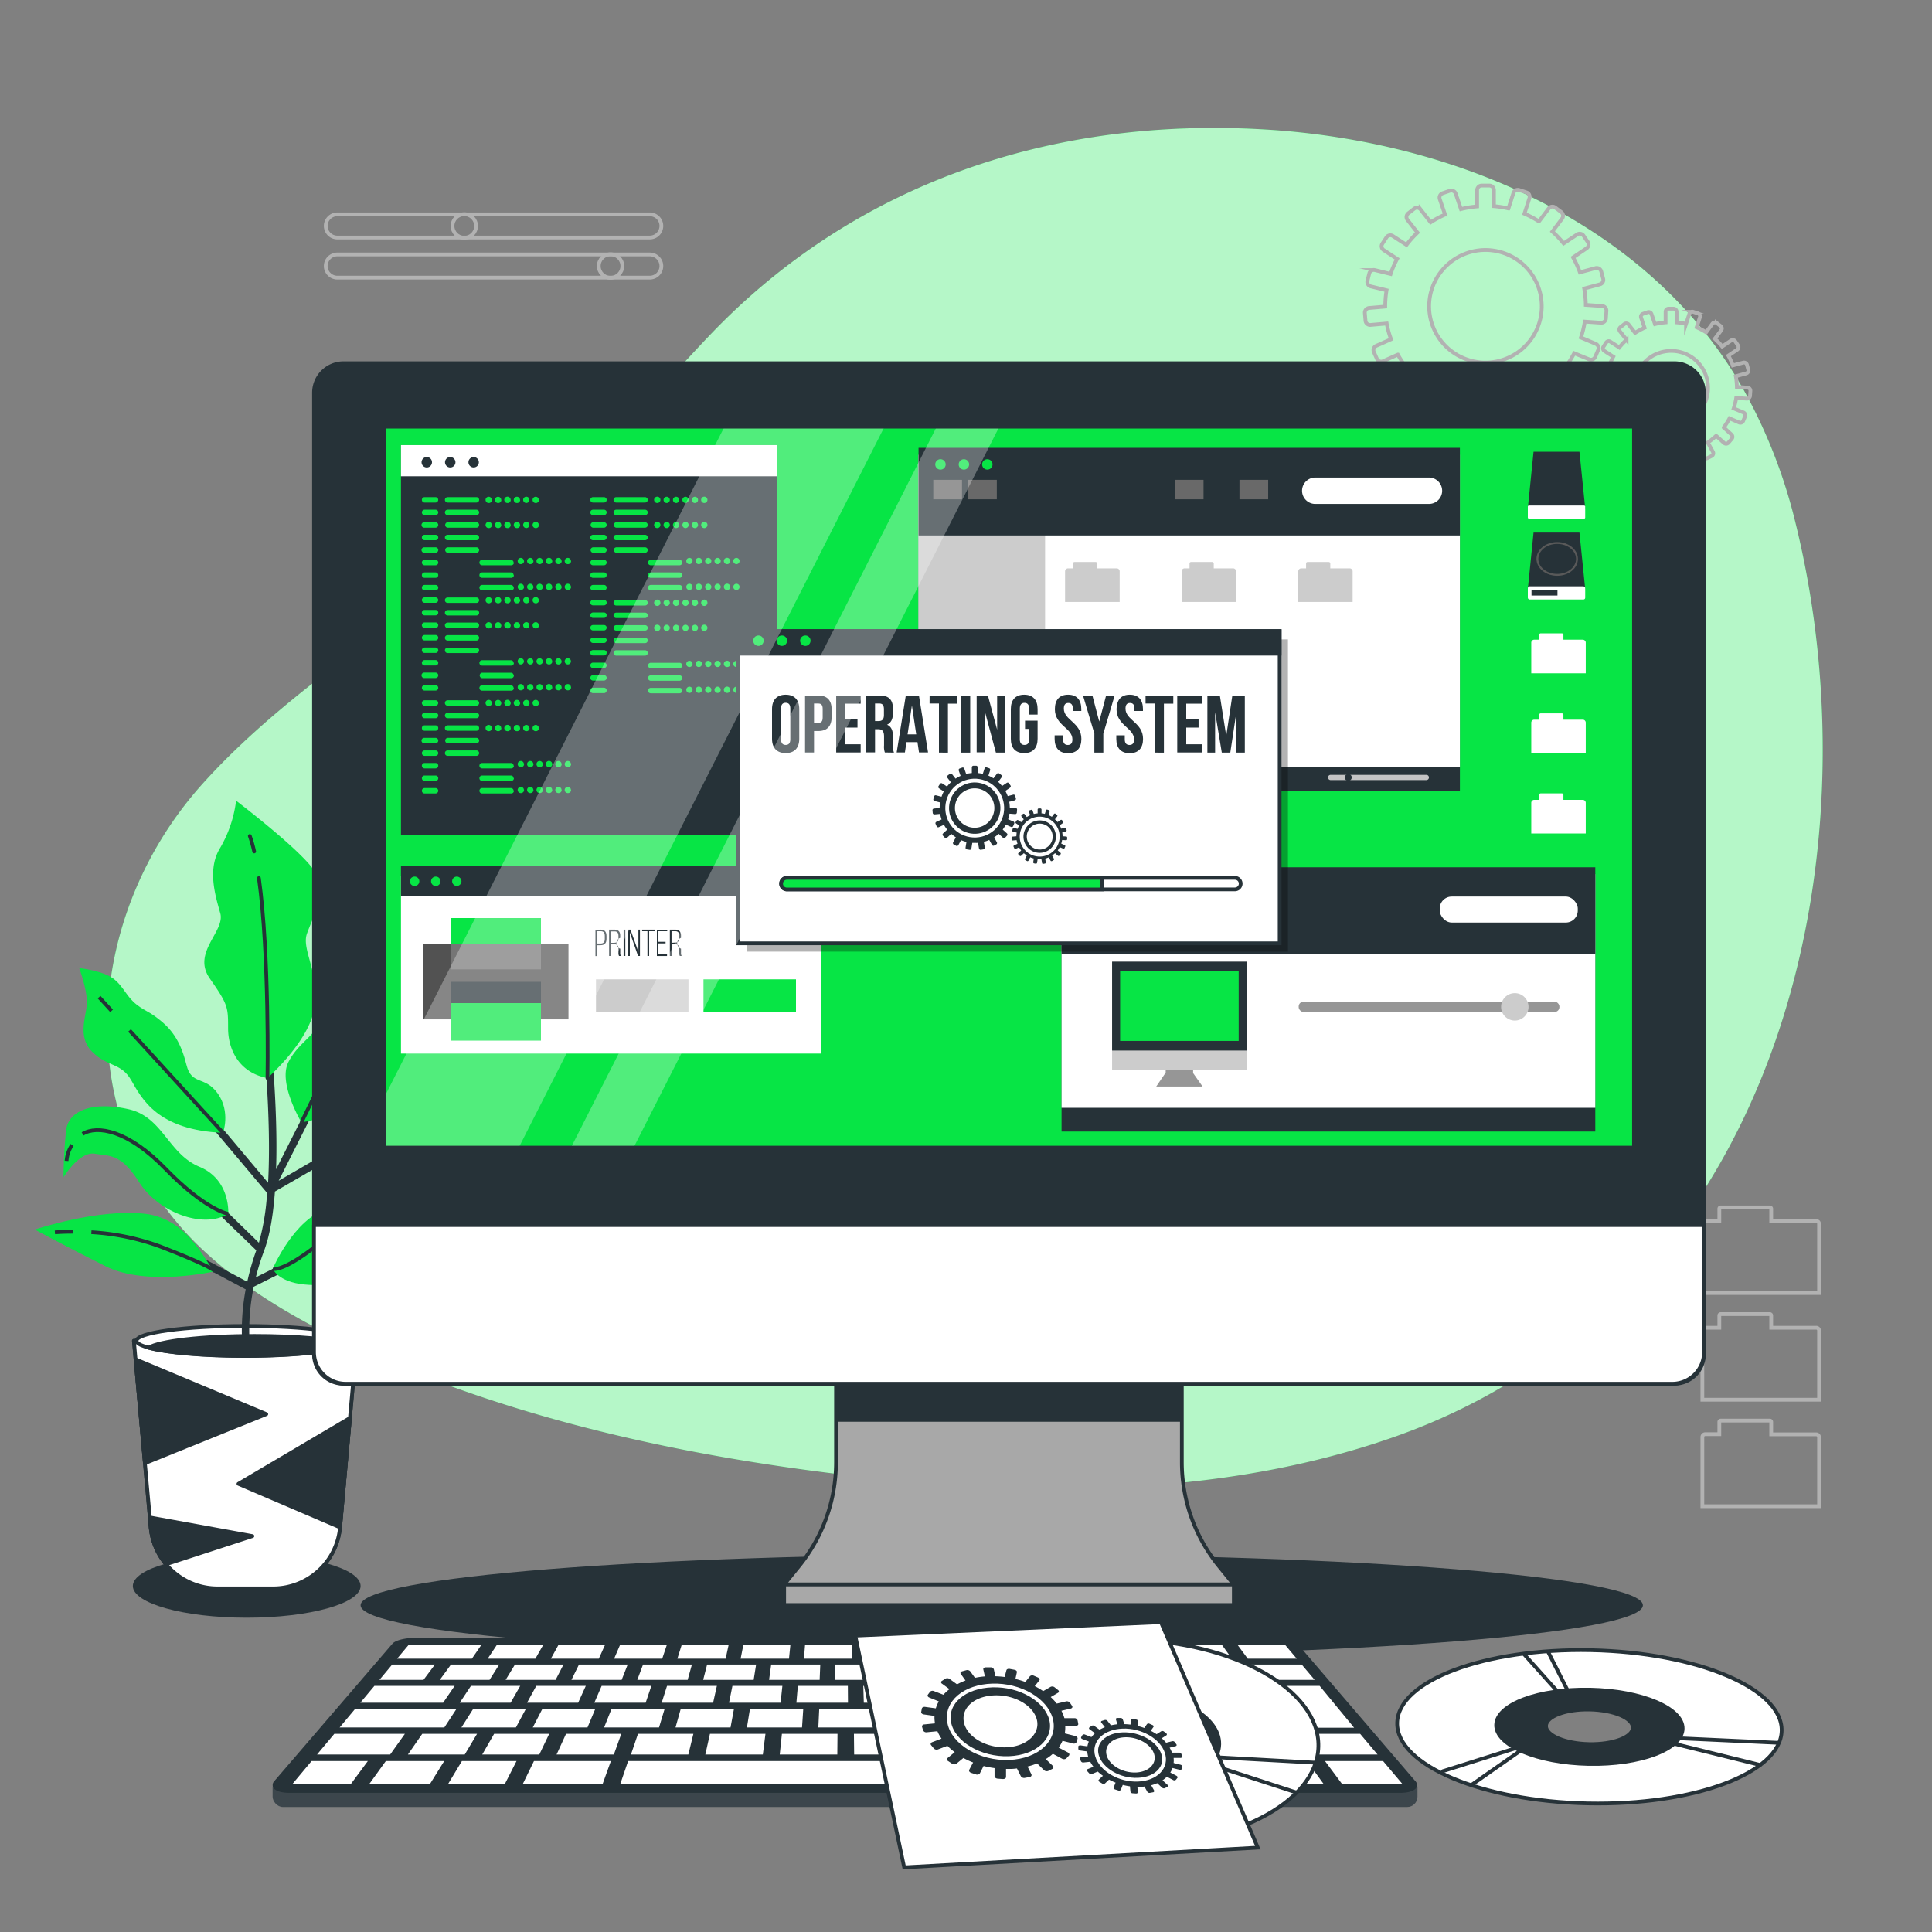 <svg xmlns="http://www.w3.org/2000/svg" viewBox="0 0 500 500"><rect x="0" y="0" width="500" height="500" fill="#808080" stroke="none"/><g id="freepik--background-simple--inject-192"><path d="M451.2,100.8c-24-42.58-74.12-64.4-124.17-67.31-55.48-3.23-106,14.31-143,52.9-14.65,15.3-27.88,31.81-44.13,45.73-27.95,23.94-63,43.56-87.4,70.64-30.85,34.24-35.09,88.06.2,120.9,12.24,11.39,27.4,19.72,43,26.66,38.45,17.06,80.48,26.3,122.74,31.35,47.64,5.7,97.32,6,142.25-9.75,99.15-34.79,125.6-148.64,104-236.54A136.58,136.58,0,0,0,451.2,100.8Z" style="fill:#07E545"></path><path d="M451.2,100.8c-24-42.58-74.12-64.4-124.17-67.31-55.48-3.23-106,14.31-143,52.9-14.65,15.3-27.88,31.81-44.13,45.73-27.95,23.94-63,43.56-87.4,70.64-30.85,34.24-35.09,88.06.2,120.9,12.24,11.39,27.4,19.72,43,26.66,38.45,17.06,80.48,26.3,122.74,31.35,47.64,5.7,97.32,6,142.25-9.75,99.15-34.79,125.6-148.64,104-236.54A136.58,136.58,0,0,0,451.2,100.8Z" style="fill:#fff;opacity:0.7"></path></g><g id="freepik--Plants--inject-192"><ellipse cx="63.85" cy="410.45" rx="29.47" ry="8.21" style="fill:#263238"></ellipse><path d="M56.29,411.07H70.73A17.37,17.37,0,0,0,88,395.26L92.37,347H34.65L39,395.26A17.37,17.37,0,0,0,56.29,411.07Z" style="fill:#fff;stroke:#263238;stroke-linecap:round;stroke-linejoin:round;stroke-width:0.966px"></path><path d="M56.29,411.07H70.73A17.37,17.37,0,0,0,88,395.26L92.37,347H34.65L39,395.26A17.37,17.37,0,0,0,56.29,411.07Z" style="fill:#fff;stroke:#263238;stroke-linecap:round;stroke-linejoin:round;stroke-width:0.966px"></path><path d="M39,395.26l-.23-2.55,26.55,4.83L43,404.81A17.27,17.27,0,0,1,39,395.26Z" style="fill:#263238;stroke:#263238;stroke-linecap:round;stroke-linejoin:round;stroke-width:0.966px"></path><polygon points="88.02 395.28 61.71 384.01 90.57 366.98 88.02 395.28" style="fill:#263238;stroke:#263238;stroke-linecap:round;stroke-linejoin:round;stroke-width:0.966px"></polygon><polygon points="68.92 365.97 37.5 378.67 35.08 351.8 68.92 365.97" style="fill:#263238;stroke:#263238;stroke-linecap:round;stroke-linejoin:round;stroke-width:0.966px"></polygon><path d="M35.33,347c0,2.14,12.59,3.88,28.11,3.88s28.12-1.74,28.12-3.88S79,343.16,63.44,343.16,35.33,344.89,35.33,347Z" style="fill:#fff;stroke:#263238;stroke-linecap:round;stroke-linejoin:round;stroke-width:0.966px"></path><path d="M63.44,350.92c-10.93,0-20.39-.86-25-2.12,2.74-1.75,14-3.06,27.47-3.06,10.93,0,20.4.87,25,2.12C88.18,349.61,76.92,350.92,63.44,350.92Z" style="fill:#263238;stroke:#263238;stroke-linecap:round;stroke-linejoin:round;stroke-width:0.966px"></path><path d="M93,294.6a1,1,0,0,0-1.32-.36L72.12,305.58l10.15-20.1a1,1,0,1,0-1.73-.87l-9.09,18C72,286.33,70,267.18,69,257.05c-.35-3.45-.6-5.94-.6-6.77a1,1,0,1,0-1.93,0c0,.93.24,3.33.61,7,1.09,10.84,3.24,32.07,2.3,48.82L51.67,285a1,1,0,0,0-1.48,1.25l18.86,22.4,0,0,0,.05.07,0A59.82,59.82,0,0,1,67,321.62L53,308a1,1,0,0,0-1.35,1.39l14.68,14.2A63.58,63.58,0,0,0,64,331.69l-.06,0-17.24-9.2a1,1,0,0,0-.91,1.71l17.68,9.43.12,0A58.25,58.25,0,0,0,62.64,347a1,1,0,0,0,1,.92h0a1,1,0,0,0,.92-1A56.09,56.09,0,0,1,65.67,333l15.16-7.58a1,1,0,0,0,.44-1.3,1,1,0,0,0-1.3-.43l-13.76,6.88a61.23,61.23,0,0,1,2.13-6.86c1.5-4,2.37-9.34,2.81-15.34l21.52-12.45A1,1,0,0,0,93,294.6Z" style="fill:#263238"></path><path d="M69.22,279s10.83-9.48,12.19-18.28-3.39-14.89-2-19,5.41-10.82,2-16.24S61.1,207.22,61.1,207.22A32.07,32.07,0,0,1,57,219.4c-3.38,5.41-1.35,12.18,0,16.92s-7.44,10.15-2.7,16.92,4.73,7.44,4.73,12.86S61.78,277.6,69.22,279Z" style="fill:#07E545"></path><path d="M57.72,293.17s2-5.42-1.35-10.15-6.77-2-8.12-7.45-3.39-8.8-6.77-11.5-3.39-2-6.09-4.06-3.39-4.74-6.09-6.77-8.8-2.71-8.8-2.71,2,5.42,2,8.8-2.71,8.8,1.35,12.86,7.45,2.71,10.15,7.44S40.8,292.49,57.72,293.17Z" style="fill:#07E545"></path><path d="M59.07,314.15s.68-8.8-7.44-12.18-9.48-12.86-18.27-14.89-15.57,0-16.25,5.41a118.68,118.68,0,0,0-.67,12.18s4.06-6.76,8.12-6.09,6.77,0,11.5,7.45S52.31,318.21,59.07,314.15Z" style="fill:#07E545"></path><path d="M55.69,329c-2-.68-6.09-13.54-18.27-14.89S9,318.21,9,318.21s7.45,4.06,18.28,9.47S55.69,329,55.69,329Z" style="fill:#07E545"></path><path d="M70.58,328.36S76,315.5,84.79,312.79s11.51,1.36,16.24,4.74,8.12,5.42,8.12,5.42-5.41-2-10.82,3.38-12.86,6.77-19.63,6.09S70.58,328.36,70.58,328.36Z" style="fill:#07E545"></path><path d="M83.44,299.94s0-3.39,4.06-10.83,4.74-14.89,12.86-16.25,8.79-2,13.53-5.41,16.24,2.71,19,5.41a34.79,34.79,0,0,1,4.06,4.74s-8.8-.67-12.18,3.39-10.83,7.44-14.21,8.79-6.77-1.35-10.15,4.06S94.27,301.29,83.44,299.94Z" style="fill:#07E545"></path><path d="M78,290.46s-6.09-10.15-3.38-15.56,8.12-7.45,7.44-10.83-3.38-7.45,0-12.18,6.09-2.71,10.16-5.42a123.59,123.59,0,0,0,10.15-8.12s1.35,14.21,0,21S97,266.77,97,272.19s-2.7,8.8-6.09,12.86S78,290.46,78,290.46Z" style="fill:#07E545"></path><line x1="28.88" y1="261.6" x2="25.64" y2="258.06" style="fill:none;stroke:#263238;stroke-miterlimit:10;stroke-width:0.966px"></line><line x1="57.72" y1="293.17" x2="33.52" y2="266.68" style="fill:none;stroke:#263238;stroke-miterlimit:10;stroke-width:0.966px"></line><path d="M65.78,220.36a33.38,33.38,0,0,0-1.13-4" style="fill:none;stroke:#263238;stroke-linecap:round;stroke-linejoin:round;stroke-width:0.966px"></path><path d="M69.22,279s.55-31.91-2.22-51.75" style="fill:none;stroke:#263238;stroke-linecap:round;stroke-linejoin:round;stroke-width:0.966px"></path><line x1="97.18" y1="251.29" x2="99.3" y2="246.96" style="fill:none;stroke:#263238;stroke-miterlimit:10;stroke-width:0.966px"></line><line x1="78.02" y1="290.46" x2="94.14" y2="257.5" style="fill:none;stroke:#263238;stroke-miterlimit:10;stroke-width:0.966px"></line><path d="M120.46,274a18.52,18.52,0,0,1,2.38-.16h4.71" style="fill:none;stroke:#263238;stroke-miterlimit:10;stroke-width:0.966px"></path><path d="M83.44,299.94c1.06.16,7.11-7.91,17.54-16a61.5,61.5,0,0,1,12.58-7.86" style="fill:none;stroke:#263238;stroke-miterlimit:10;stroke-width:0.966px"></path><path d="M18.65,296.32a8.41,8.41,0,0,0-1.42,4.12" style="fill:none;stroke:#263238;stroke-miterlimit:10;stroke-width:0.966px"></path><path d="M59.07,314.15s-5.85-.93-16.28-11.7c-9.69-10-17.63-11.29-21.41-9" style="fill:none;stroke:#263238;stroke-miterlimit:10;stroke-width:0.966px"></path><path d="M96.32,319c1.62.27,3.07.67,4.32,1" style="fill:none;stroke:#263238;stroke-miterlimit:10;stroke-width:0.966px"></path><path d="M70.58,328.36s2.15,1,10.55-5.39a19.61,19.61,0,0,1,9.7-4.18" style="fill:none;stroke:#263238;stroke-miterlimit:10;stroke-width:0.966px"></path><path d="M18.92,318.77c-2.91,0-4.71.16-4.71.16" style="fill:none;stroke:#263238;stroke-miterlimit:10;stroke-width:0.966px"></path><path d="M55.69,329s-1.13-1.36-14.24-6.41a62,62,0,0,0-17.8-3.69" style="fill:none;stroke:#263238;stroke-miterlimit:10;stroke-width:0.966px"></path></g><g id="freepik--Graphics--inject-192"><path d="M470.05,316H458.39v-3.18a.35.35,0,0,0-.35-.35H445.31a.35.35,0,0,0-.35.35V316H441.3a.73.73,0,0,0-.73.72v17.91h30.2V316.74A.72.72,0,0,0,470.05,316Z" style="fill:none;stroke:#b2b2b2;stroke-miterlimit:10;stroke-width:0.974px"></path><path d="M470.05,343.62H458.39v-3.18a.35.35,0,0,0-.35-.35H445.31a.35.35,0,0,0-.35.35v3.18H441.3a.73.73,0,0,0-.73.72v17.91h30.2V344.34A.72.72,0,0,0,470.05,343.62Z" style="fill:none;stroke:#b2b2b2;stroke-miterlimit:10;stroke-width:0.974px"></path><path d="M470.05,371.21H458.39V368a.35.35,0,0,0-.35-.35H445.31a.35.35,0,0,0-.35.35v3.17H441.3a.73.73,0,0,0-.73.73v17.91h30.2V371.94A.73.73,0,0,0,470.05,371.21Z" style="fill:none;stroke:#b2b2b2;stroke-miterlimit:10;stroke-width:0.974px"></path><path d="M414.59,79.2l-4.19-.29a25.69,25.69,0,0,0-.41-4.23l4.06-1.09a1.19,1.19,0,0,0,.85-1.46l-.51-1.89a1.2,1.2,0,0,0-1.46-.85l-4.05,1.09a26,26,0,0,0-1.77-3.86l3.48-2.35a1.19,1.19,0,0,0,.32-1.66L409.82,61a1.2,1.2,0,0,0-1.66-.32L404.67,63a26.54,26.54,0,0,0-2.92-3.08l2.53-3.35a1.2,1.2,0,0,0-.23-1.68l-1.57-1.18a1.19,1.19,0,0,0-1.67.24l-2.53,3.35a26.86,26.86,0,0,0-3.76-2l1.29-4a1.19,1.19,0,0,0-.77-1.51l-1.86-.61a1.2,1.2,0,0,0-1.51.77l-1.29,4a24.42,24.42,0,0,0-3.75-.59V49.21a1.19,1.19,0,0,0-1.2-1.19h-1.95a1.19,1.19,0,0,0-1.2,1.19v4.21a26.35,26.35,0,0,0-4.19.69l-1.36-4a1.21,1.21,0,0,0-1.52-.74l-1.86.64a1.2,1.2,0,0,0-.74,1.52l1.37,4a25.84,25.84,0,0,0-3.73,2l-2.59-3.31A1.19,1.19,0,0,0,366,54l-1.54,1.21a1.2,1.2,0,0,0-.21,1.68l2.59,3.31A25.71,25.71,0,0,0,364,63.37l-3.53-2.29a1.19,1.19,0,0,0-1.65.35l-1.07,1.64a1.2,1.2,0,0,0,.35,1.66L361.58,67a25.09,25.09,0,0,0-1.69,3.9l-4.07-1a1.19,1.19,0,0,0-1.45.87l-.48,1.9a1.2,1.2,0,0,0,.87,1.45l4.08,1a25.7,25.7,0,0,0-.34,4.14s0,.06,0,.09l-4.19.36a1.21,1.21,0,0,0-1.09,1.3l.17,2a1.2,1.2,0,0,0,1.3,1.09l4.19-.37A24.29,24.29,0,0,0,360,87.8l-3.84,1.71a1.2,1.2,0,0,0-.61,1.58l.8,1.79a1.2,1.2,0,0,0,1.58.61l3.83-1.71a27.06,27.06,0,0,0,2.35,3.53L361,98.18a1.19,1.19,0,0,0-.06,1.69l1.33,1.43a1.2,1.2,0,0,0,1.7.06L367,98.5a25,25,0,0,0,3.37,2.58l-2,3.71a1.2,1.2,0,0,0,.5,1.62l1.73.92a1.18,1.18,0,0,0,1.61-.5l2-3.7a26.45,26.45,0,0,0,4,1.34l-.66,4.15a1.21,1.21,0,0,0,1,1.37l1.93.31a1.2,1.2,0,0,0,1.37-1l.66-4.15c.63,0,1.26.07,1.9.07.79,0,1.57,0,2.34-.11l.73,4.14a1.2,1.2,0,0,0,1.39,1l1.93-.34a1.19,1.19,0,0,0,1-1.38l-.73-4.13a26,26,0,0,0,4-1.43l2,3.68a1.2,1.2,0,0,0,1.63.46l1.71-1a1.19,1.19,0,0,0,.47-1.62l-2-3.67a26.33,26.33,0,0,0,3.31-2.65l3.13,2.81a1.18,1.18,0,0,0,1.69-.09l1.31-1.45a1.2,1.2,0,0,0-.09-1.69L405.13,95a27.13,27.13,0,0,0,2.28-3.58L411.27,93a1.2,1.2,0,0,0,1.57-.63l.77-1.81A1.2,1.2,0,0,0,413,89l-3.86-1.64a24.74,24.74,0,0,0,1-4.12l4.19.29a1.2,1.2,0,0,0,1.28-1.11l.13-2A1.19,1.19,0,0,0,414.59,79.2ZM384.46,93.84A14.57,14.57,0,1,1,399,79.27,14.57,14.57,0,0,1,384.46,93.84Z" style="fill:none;stroke:#b2b2b2;stroke-miterlimit:10;stroke-width:0.974px"></path><path d="M452.25,100.33l-2.75-.2a17.92,17.92,0,0,0-.27-2.76l2.66-.72a.79.79,0,0,0,.56-1l-.34-1.24a.79.79,0,0,0-1-.55l-2.65.71a17.55,17.55,0,0,0-1.16-2.53l2.28-1.54a.79.79,0,0,0,.22-1.09l-.72-1.06a.78.78,0,0,0-1.09-.21l-2.29,1.54a16.6,16.6,0,0,0-1.91-2l1.66-2.2a.78.78,0,0,0-.16-1.1l-1-.77a.79.79,0,0,0-1.1.15L441.55,86a18,18,0,0,0-2.46-1.29l.85-2.61a.79.79,0,0,0-.51-1l-1.22-.39a.77.77,0,0,0-1,.5l-.86,2.62a16.26,16.26,0,0,0-2.45-.39V80.68a.78.78,0,0,0-.78-.79h-1.29a.78.78,0,0,0-.78.79v2.75a17.73,17.73,0,0,0-2.75.45l-.89-2.6a.78.78,0,0,0-1-.48l-1.21.42a.78.78,0,0,0-.49,1l.9,2.6a18.06,18.06,0,0,0-2.45,1.33L421.49,84a.78.78,0,0,0-1.1-.13l-1,.79a.78.78,0,0,0-.14,1.1l1.7,2.17a17.38,17.38,0,0,0-1.88,2l-2.31-1.5a.79.79,0,0,0-1.09.23l-.7,1.08a.78.78,0,0,0,.24,1.08l2.3,1.5a18.71,18.71,0,0,0-1.11,2.55l-2.67-.66a.78.78,0,0,0-1,.57L412.46,96A.78.78,0,0,0,413,97l2.67.67a17.32,17.32,0,0,0-.21,2.72v.05l-2.75.24a.78.78,0,0,0-.71.85l.11,1.28a.78.78,0,0,0,.85.71l2.75-.24a17.23,17.23,0,0,0,.69,2.7l-2.51,1.12a.77.77,0,0,0-.4,1l.52,1.17a.78.78,0,0,0,1,.4l2.51-1.12a17.29,17.29,0,0,0,1.54,2.32l-2,1.88a.8.8,0,0,0,0,1.11l.88.94a.79.79,0,0,0,1.11,0l2-1.87a18.19,18.19,0,0,0,2.21,1.69L422,117.1a.78.78,0,0,0,.32,1.06l1.13.6a.78.78,0,0,0,1.06-.32l1.3-2.43a15.62,15.62,0,0,0,2.63.88l-.43,2.72a.8.8,0,0,0,.66.9l1.26.2a.79.79,0,0,0,.9-.65l.43-2.73c.41,0,.83,0,1.24,0s1,0,1.54-.07l.48,2.71a.78.78,0,0,0,.91.64l1.26-.22a.79.79,0,0,0,.64-.91l-.48-2.71a16.61,16.61,0,0,0,2.62-.93l1.34,2.41a.77.77,0,0,0,1.06.3L443,118a.79.79,0,0,0,.3-1.07l-1.33-2.4a16.54,16.54,0,0,0,2.17-1.74l2.05,1.85a.79.79,0,0,0,1.11-.06l.86-1a.79.79,0,0,0-.06-1.11l-2-1.84a18,18,0,0,0,1.5-2.35l2.53,1.08a.79.79,0,0,0,1-.42l.5-1.18a.79.79,0,0,0-.41-1l-2.54-1.07a16.46,16.46,0,0,0,.65-2.71l2.75.19a.78.78,0,0,0,.83-.73l.09-1.28A.77.77,0,0,0,452.25,100.33Zm-19.76,9.59a9.55,9.55,0,1,1,9.55-9.54A9.54,9.54,0,0,1,432.49,109.92Z" style="fill:none;stroke:#b2b2b2;stroke-miterlimit:10;stroke-width:0.974px"></path><path d="M168.16,71.85H87.3a3,3,0,0,1-3-3h0a3,3,0,0,1,3-3h80.86a3,3,0,0,1,3,3h0A3,3,0,0,1,168.16,71.85Z" style="fill:none;stroke:#b2b2b2;stroke-miterlimit:10;stroke-width:0.974px"></path><circle cx="158.01" cy="68.85" r="3.05" style="fill:none;stroke:#b2b2b2;stroke-miterlimit:10;stroke-width:0.974px"></circle><path d="M168.16,61.47H87.3a3,3,0,0,1-3-3h0a3,3,0,0,1,3-3h80.86a3,3,0,0,1,3,3h0A3,3,0,0,1,168.16,61.47Z" style="fill:none;stroke:#b2b2b2;stroke-miterlimit:10;stroke-width:0.974px"></path><circle cx="120.16" cy="58.48" r="3.05" style="fill:none;stroke:#b2b2b2;stroke-miterlimit:10;stroke-width:0.974px"></circle></g><g id="freepik--Device--inject-192"><path d="M425.18,415.44c0,7.3-74.29,13.21-165.93,13.21S93.32,422.74,93.32,415.44s74.29-13.2,165.93-13.2S425.18,408.15,425.18,415.44Z" style="fill:#263238"></path><rect x="92.53" y="106.48" width="337.17" height="194.47" style="fill:#07E545;stroke:#263238;stroke-miterlimit:10;stroke-width:0.966px"></rect><rect x="103.77" y="226.72" width="108.7" height="45.94" style="fill:#fff"></rect><rect x="103.77" y="224.13" width="108.7" height="7.76" style="fill:#263238"></rect><path d="M108.52,228.07a1.22,1.22,0,1,1-1.21-1.21A1.21,1.21,0,0,1,108.52,228.07Z" style="fill:#07E545"></path><path d="M114,228.07a1.22,1.22,0,1,1-1.22-1.21A1.22,1.22,0,0,1,114,228.07Z" style="fill:#07E545"></path><circle cx="118.22" cy="228.07" r="1.21" style="fill:#07E545"></circle><rect x="116.71" y="237.6" width="23.29" height="9.71" style="fill:#07E545"></rect><rect x="109.59" y="244.4" width="37.53" height="19.41" style="fill:#525252"></rect><rect x="116.71" y="244.4" width="23.29" height="6.47" style="fill:#757575"></rect><rect x="116.71" y="254.1" width="23.29" height="9.71" style="fill:#263238"></rect><rect x="116.71" y="259.6" width="23.29" height="9.71" style="fill:#07E545"></rect><rect x="154.24" y="253.45" width="23.94" height="8.41" style="fill:#ccc"></rect><rect x="182.06" y="253.45" width="23.94" height="8.41" style="fill:#07E545"></rect><path d="M155.5,240.59c1.05,0,1.46.66,1.46,1.66V243c0,1.08-.49,1.62-1.57,1.62h-.85v2.8h-.44v-6.81Zm-.11,3.6c.78,0,1.13-.35,1.13-1.18v-.79c0-.74-.26-1.22-1-1.22h-1v3.19Z" style="fill:#263238"></path><path d="M159.05,240.59c1,0,1.46.58,1.46,1.54v.59a1.49,1.49,0,0,0,0,2.8v1.06a1.52,1.52,0,0,0,.17.82h-.47a1.58,1.58,0,0,1-.15-.82v-1.07c0-.9-.49-1.16-1.27-1.16h-.71v3.05h-.45v-6.81ZM158.8,244c.8,0,1.26-.23,1.26-1.14v-.64c0-.73-.28-1.17-1-1.17h-1V244Z" style="fill:#263238"></path><path d="M161.83,240.59v6.81h-.44v-6.81Z" style="fill:#263238"></path><path d="M163,247.4h-.41v-6.81h.58l2.05,5.75v-5.75h.4v6.81h-.49L163,241.33Z" style="fill:#263238"></path><path d="M167.56,247.4V241h-1.38v-.41h3.22V241H168v6.4Z" style="fill:#263238"></path><path d="M172.25,243.74v.41H170.4V247h2.23v.41H170v-6.81h2.68V241H170.4v2.74Z" style="fill:#263238"></path><path d="M174.78,240.59c1,0,1.46.58,1.46,1.54v.59a1.49,1.49,0,0,0,0,2.8v1.06a1.52,1.52,0,0,0,.17.82h-.47a1.58,1.58,0,0,1-.15-.82v-1.07c0-.9-.49-1.16-1.27-1.16h-.71v3.05h-.45v-6.81Zm-.25,3.36c.8,0,1.26-.23,1.26-1.14v-.64c0-.73-.28-1.17-1-1.17h-1V244Z" style="fill:#263238"></path><rect x="237.72" y="117.7" width="140.1" height="87.04" style="fill:#263238"></rect><rect x="237.72" y="117.7" width="140.1" height="80.81" style="fill:#fff"></rect><rect x="237.72" y="117.7" width="32.75" height="80.81" style="fill:#ccc"></rect><rect x="237.72" y="115.9" width="140.1" height="22.67" style="fill:#263238"></rect><path d="M244.74,120.19a1.35,1.35,0,1,1-1.35-1.35A1.35,1.35,0,0,1,244.74,120.19Z" style="fill:#07E545"></path><circle cx="249.46" cy="120.19" r="1.35" style="fill:#07E545"></circle><circle cx="255.52" cy="120.19" r="1.35" style="fill:#07E545"></circle><path d="M369.81,130.9H340.39a3.9,3.9,0,0,1-3.9-3.9h0a3.91,3.91,0,0,1,3.9-3.9h29.42a3.91,3.91,0,0,1,3.9,3.9h0A3.9,3.9,0,0,1,369.81,130.9Z" style="fill:#fff;stroke:#263238;stroke-miterlimit:10;stroke-width:0.966px"></path><rect x="320.29" y="123.7" width="8.4" height="6" style="fill:#696969;stroke:#263238;stroke-miterlimit:10;stroke-width:0.966px"></rect><rect x="303.56" y="123.7" width="8.4" height="6" style="fill:#696969;stroke:#263238;stroke-miterlimit:10;stroke-width:0.966px"></rect><rect x="241.05" y="123.7" width="8.4" height="6" style="fill:#696969;stroke:#263238;stroke-miterlimit:10;stroke-width:0.966px"></rect><rect x="250.06" y="123.7" width="8.4" height="6" style="fill:#696969;stroke:#263238;stroke-miterlimit:10;stroke-width:0.966px"></rect><path d="M276.41,147.09H289a.77.77,0,0,1,.77.77v7.93a0,0,0,0,1,0,0H275.64a0,0,0,0,1,0,0v-7.93A.77.77,0,0,1,276.41,147.09Z" style="fill:#ccc"></path><rect x="277.69" y="145.44" width="6.27" height="3.26" rx="0.38" style="fill:#ccc"></rect><path d="M306.57,147.09h12.56a.77.77,0,0,1,.77.77v7.93a0,0,0,0,1,0,0H305.8a0,0,0,0,1,0,0v-7.93A.77.77,0,0,1,306.57,147.09Z" style="fill:#ccc"></path><rect x="307.85" y="145.44" width="6.27" height="3.26" rx="0.38" style="fill:#ccc"></rect><path d="M336.73,147.09h12.56a.77.77,0,0,1,.77.77v7.93a0,0,0,0,1,0,0H336a0,0,0,0,1,0,0v-7.93A.77.77,0,0,1,336.73,147.09Z" style="fill:#ccc"></path><rect x="338.01" y="145.44" width="6.27" height="3.26" rx="0.38" style="fill:#ccc"></rect><path d="M276.41,166.9H289a.77.77,0,0,1,.77.77v7.93a0,0,0,0,1,0,0H275.64a0,0,0,0,1,0,0v-7.93A.77.77,0,0,1,276.41,166.9Z" style="fill:#ccc"></path><rect x="277.69" y="165.25" width="6.27" height="3.26" rx="0.38" style="fill:#ccc"></rect><path d="M306.57,166.9h12.56a.77.77,0,0,1,.77.77v7.93a0,0,0,0,1,0,0H305.8a0,0,0,0,1,0,0v-7.93A.77.77,0,0,1,306.57,166.9Z" style="fill:#ccc"></path><rect x="307.85" y="165.25" width="6.27" height="3.26" rx="0.38" style="fill:#ccc"></rect><path d="M369.13,201.88H344.37a.68.68,0,0,1-.68-.67h0a.68.68,0,0,1,.68-.68h24.76a.68.68,0,0,1,.68.68h0A.68.68,0,0,1,369.13,201.88Z" style="fill:#c4c4c4"></path><path d="M349.82,201.19a.89.89,0,1,1-.88-.88A.88.88,0,0,1,349.82,201.19Z" style="fill:#263238"></path><rect x="274.73" y="226.22" width="138.13" height="66.62" style="fill:#263238"></rect><rect x="274.73" y="226.22" width="138.13" height="60.48" style="fill:#fff"></rect><rect x="274.73" y="224.45" width="138.13" height="22.35" style="fill:#263238"></rect><path d="M281.66,228.68a1.33,1.33,0,1,1-1.33-1.33A1.34,1.34,0,0,1,281.66,228.68Z" style="fill:#07E545"></path><path d="M287.64,228.68a1.33,1.33,0,1,1-1.33-1.33A1.34,1.34,0,0,1,287.64,228.68Z" style="fill:#07E545"></path><path d="M293.62,228.68a1.33,1.33,0,1,1-1.33-1.33A1.34,1.34,0,0,1,293.62,228.68Z" style="fill:#07E545"></path><rect x="372.12" y="231.55" width="36.69" height="7.69" rx="3.58" style="fill:#fff;stroke:#263238;stroke-miterlimit:10;stroke-width:0.966px"></rect><rect x="278.02" y="232.14" width="8.29" height="5.92" style="fill:#696969;stroke:#263238;stroke-miterlimit:10;stroke-width:0.966px"></rect><rect x="286.9" y="232.14" width="8.29" height="5.92" style="fill:#696969;stroke:#263238;stroke-miterlimit:10;stroke-width:0.966px"></rect><rect x="296.67" y="232.14" width="15.56" height="5.92" style="fill:#696969;stroke:#263238;stroke-miterlimit:10;stroke-width:0.966px"></rect><polygon points="311.23 281.19 299.23 281.19 301.68 277.59 301.68 274.31 308.78 274.31 308.78 277.71 311.23 281.19" style="fill:#969696"></polygon><rect x="287.81" y="248.88" width="34.83" height="27.98" style="fill:#ccc"></rect><rect x="287.81" y="248.88" width="34.83" height="23" style="fill:#263238"></rect><rect x="289.89" y="251.36" width="30.68" height="18.03" style="fill:#07E545"></rect><rect x="336.1" y="259.23" width="67.47" height="2.66" rx="1.24" style="fill:#969696"></rect><circle cx="392.03" cy="260.57" r="3.55" style="fill:#ccc"></circle><rect x="103.77" y="115.19" width="97.24" height="100.84" style="fill:#263238"></rect><rect x="103.77" y="115.19" width="97.24" height="8.07" style="fill:#fff"></rect><path d="M112.71,130.06h-2.83a.7.7,0,1,1,0-1.4h2.83a.7.7,0,1,1,0,1.4Zm.71,2.55a.7.7,0,0,0-.71-.7h-2.83a.7.7,0,1,0,0,1.4h2.83A.7.7,0,0,0,113.42,132.61Zm0,3.24a.71.71,0,0,0-.71-.7h-2.83a.71.71,0,1,0,0,1.41h2.83A.71.71,0,0,0,113.42,135.85Zm0,3.25a.7.7,0,0,0-.71-.7h-2.83a.7.7,0,1,0,0,1.4h2.83A.7.7,0,0,0,113.42,139.1Zm0,3.25a.71.71,0,0,0-.71-.71h-2.83a.71.71,0,1,0,0,1.41h2.83A.71.71,0,0,0,113.42,142.35Zm0,3.24a.7.7,0,0,0-.71-.7h-2.83a.7.7,0,1,0,0,1.4h2.83A.7.7,0,0,0,113.42,145.59Zm0,3.25a.7.7,0,0,0-.71-.7h-2.83a.7.7,0,1,0,0,1.4h2.83A.71.71,0,0,0,113.42,148.84Zm0,3.24a.7.7,0,0,0-.71-.7h-2.83a.7.7,0,1,0,0,1.4h2.83A.7.7,0,0,0,113.42,152.08ZM124,129.36a.7.7,0,0,0-.7-.7h-7.46a.7.7,0,0,0,0,1.4h7.46A.7.7,0,0,0,124,129.36Zm0,3.25a.7.7,0,0,0-.7-.7h-7.46a.7.7,0,1,0,0,1.4h7.46A.7.7,0,0,0,124,132.61Zm0,3.24a.7.7,0,0,0-.7-.7h-7.46a.71.71,0,0,0,0,1.41h7.46A.7.7,0,0,0,124,135.85Zm0,3.25a.7.7,0,0,0-.7-.7h-7.46a.7.7,0,1,0,0,1.4h7.46A.7.7,0,0,0,124,139.1Zm0,3.25a.7.7,0,0,0-.7-.71h-7.46a.71.71,0,0,0,0,1.41h7.46A.7.7,0,0,0,124,142.35Zm8.92,3.24a.7.7,0,0,0-.7-.7h-7.45a.7.7,0,0,0,0,1.4h7.45A.7.7,0,0,0,133,145.59Zm0,3.25a.7.7,0,0,0-.7-.7h-7.45a.7.7,0,0,0,0,1.4h7.45A.7.7,0,0,0,133,148.84Zm0,3.24a.7.7,0,0,0-.7-.7h-7.45a.7.7,0,0,0,0,1.4h7.45A.7.7,0,0,0,133,152.08Zm-5.64-22.72a.81.81,0,1,0-.81.82A.81.81,0,0,0,127.32,129.36Zm2.43,0a.81.81,0,1,0-.81.82A.81.81,0,0,0,129.75,129.36Zm2.44,0a.82.82,0,1,0-.81.82A.82.82,0,0,0,132.19,129.36Zm2.43,0a.81.81,0,1,0-.81.82A.81.81,0,0,0,134.62,129.36Zm2.43,0a.81.81,0,0,0-1.62,0,.81.81,0,1,0,1.62,0Zm2.44,0a.81.81,0,1,0-.81.82A.81.81,0,0,0,139.49,129.36Zm-12.17,6.49a.81.81,0,1,0-.81.82A.81.81,0,0,0,127.32,135.85Zm2.43,0a.81.81,0,1,0-.81.82A.81.81,0,0,0,129.75,135.85Zm2.44,0a.82.82,0,1,0-.81.82A.82.82,0,0,0,132.19,135.85Zm2.43,0a.81.81,0,1,0-.81.82A.81.81,0,0,0,134.62,135.85Zm2.43,0a.81.81,0,0,0-1.62,0,.81.81,0,1,0,1.62,0Zm2.44,0a.81.81,0,1,0-.81.82A.81.81,0,0,0,139.49,135.85Zm-3.86,9.34a.81.81,0,1,0-.81.81A.82.82,0,0,0,135.63,145.19Zm2.44,0a.81.81,0,1,0-.81.81A.82.82,0,0,0,138.07,145.19Zm2.43,0a.81.81,0,1,0-.81.81A.82.82,0,0,0,140.5,145.19Zm2.44,0a.82.82,0,1,0-.81.81A.82.82,0,0,0,142.94,145.19Zm2.43,0a.81.81,0,1,0-.81.81A.82.82,0,0,0,145.37,145.19Zm2.43,0a.81.81,0,1,0-.81.81A.82.82,0,0,0,147.8,145.19Zm-12.17,6.69a.81.81,0,1,0-.81.81A.81.81,0,0,0,135.63,151.88Zm2.44,0a.81.81,0,1,0-.81.81A.81.81,0,0,0,138.07,151.88Zm2.43,0a.81.81,0,1,0-.81.81A.81.81,0,0,0,140.5,151.88Zm2.44,0a.82.82,0,1,0-.81.81A.81.81,0,0,0,142.94,151.88Zm2.43,0a.81.81,0,1,0-.81.81A.81.81,0,0,0,145.37,151.88Zm2.43,0a.81.81,0,1,0-.81.81A.81.81,0,0,0,147.8,151.88Z" style="fill:#07E545"></path><path d="M112.71,156h-2.83a.7.7,0,1,1,0-1.4h2.83a.7.7,0,1,1,0,1.4Zm.71,2.55a.7.7,0,0,0-.71-.7h-2.83a.7.7,0,1,0,0,1.4h2.83A.7.7,0,0,0,113.42,158.58Zm0,3.24a.71.71,0,0,0-.71-.7h-2.83a.7.7,0,1,0,0,1.4h2.83A.7.7,0,0,0,113.42,161.82Zm0,3.25a.7.7,0,0,0-.71-.7h-2.83a.7.7,0,1,0,0,1.4h2.83A.7.7,0,0,0,113.42,165.07Zm0,3.24a.71.71,0,0,0-.71-.7h-2.83a.7.7,0,1,0,0,1.4h2.83A.7.7,0,0,0,113.42,168.31Zm0,3.25a.7.7,0,0,0-.71-.7h-2.83a.7.7,0,1,0,0,1.4h2.83A.7.7,0,0,0,113.42,171.56Zm0,3.25a.71.71,0,0,0-.71-.71h-2.83a.71.71,0,1,0,0,1.41h2.83A.71.71,0,0,0,113.42,174.81Zm0,3.24a.7.7,0,0,0-.71-.7h-2.83a.7.7,0,1,0,0,1.4h2.83A.7.7,0,0,0,113.42,178.05ZM124,155.33a.7.7,0,0,0-.7-.7h-7.46a.7.7,0,0,0,0,1.4h7.46A.7.7,0,0,0,124,155.33Zm0,3.25a.7.7,0,0,0-.7-.7h-7.46a.7.7,0,0,0,0,1.4h7.46A.7.7,0,0,0,124,158.58Zm0,3.24a.7.7,0,0,0-.7-.7h-7.46a.7.7,0,0,0,0,1.4h7.46A.7.7,0,0,0,124,161.82Zm0,3.25a.7.7,0,0,0-.7-.7h-7.46a.7.7,0,0,0,0,1.4h7.46A.7.7,0,0,0,124,165.07Zm0,3.24a.7.7,0,0,0-.7-.7h-7.46a.7.7,0,0,0,0,1.4h7.46A.7.7,0,0,0,124,168.31Zm8.92,3.25a.7.7,0,0,0-.7-.7h-7.45a.7.7,0,0,0,0,1.4h7.45A.7.7,0,0,0,133,171.56Zm0,3.25a.7.7,0,0,0-.7-.71h-7.45a.71.71,0,0,0,0,1.41h7.45A.7.7,0,0,0,133,174.81Zm0,3.24a.7.7,0,0,0-.7-.7h-7.45a.7.7,0,0,0,0,1.4h7.45A.7.7,0,0,0,133,178.05Zm-5.64-22.72a.81.81,0,1,0-.81.81A.81.81,0,0,0,127.32,155.33Zm2.43,0a.81.81,0,1,0-.81.81A.81.81,0,0,0,129.75,155.33Zm2.44,0a.82.82,0,1,0-.81.81A.82.82,0,0,0,132.19,155.33Zm2.43,0a.81.81,0,1,0-.81.81A.81.81,0,0,0,134.62,155.33Zm2.43,0a.81.81,0,1,0-.81.81A.81.81,0,0,0,137.05,155.33Zm2.44,0a.81.81,0,1,0-.81.81A.81.81,0,0,0,139.49,155.33Zm-12.17,6.49a.81.81,0,1,0-.81.82A.81.81,0,0,0,127.32,161.82Zm2.43,0a.81.81,0,1,0-.81.82A.81.81,0,0,0,129.75,161.82Zm2.44,0a.82.82,0,1,0-.81.82A.82.82,0,0,0,132.19,161.82Zm2.43,0a.81.81,0,1,0-.81.82A.81.81,0,0,0,134.62,161.82Zm2.43,0a.81.81,0,0,0-1.62,0,.81.81,0,1,0,1.62,0Zm2.44,0a.81.81,0,1,0-.81.82A.81.81,0,0,0,139.49,161.82Zm-3.86,9.33a.81.81,0,0,0-1.62,0,.81.81,0,1,0,1.62,0Zm2.44,0a.81.81,0,1,0-.81.82A.81.81,0,0,0,138.07,171.15Zm2.43,0a.81.81,0,1,0-.81.82A.81.81,0,0,0,140.5,171.15Zm2.44,0a.82.82,0,1,0-.81.82A.82.82,0,0,0,142.94,171.15Zm2.43,0a.81.81,0,1,0-.81.82A.81.81,0,0,0,145.37,171.15Zm2.43,0a.81.81,0,1,0-1.62,0,.81.81,0,1,0,1.62,0Zm-12.17,6.7a.81.81,0,1,0-.81.81A.81.81,0,0,0,135.63,177.85Zm2.44,0a.81.81,0,1,0-.81.81A.81.81,0,0,0,138.07,177.85Zm2.43,0a.81.81,0,1,0-.81.81A.81.81,0,0,0,140.5,177.85Zm2.44,0a.82.82,0,1,0-.81.81A.81.81,0,0,0,142.94,177.85Zm2.43,0a.81.81,0,1,0-.81.81A.81.81,0,0,0,145.37,177.85Zm2.43,0a.81.81,0,1,0-.81.81A.81.81,0,0,0,147.8,177.85Z" style="fill:#07E545"></path><path d="M112.71,182.63h-2.83a.7.7,0,1,1,0-1.4h2.83a.7.7,0,1,1,0,1.4Zm.71,2.54a.71.71,0,0,0-.71-.7h-2.83a.7.7,0,1,0,0,1.4h2.83A.7.7,0,0,0,113.42,185.17Zm0,3.25a.7.7,0,0,0-.71-.7h-2.83a.7.7,0,1,0,0,1.4h2.83A.7.7,0,0,0,113.42,188.42Zm0,3.25a.71.71,0,0,0-.71-.71h-2.83a.71.71,0,1,0,0,1.41h2.83A.71.71,0,0,0,113.42,191.67Zm0,3.24a.7.7,0,0,0-.71-.7h-2.83a.7.7,0,1,0,0,1.4h2.83A.7.7,0,0,0,113.42,194.91Zm0,3.25a.7.7,0,0,0-.71-.7h-2.83a.7.7,0,1,0,0,1.4h2.83A.71.71,0,0,0,113.42,198.16Zm0,3.24a.7.7,0,0,0-.71-.7h-2.83a.7.7,0,1,0,0,1.4h2.83A.7.7,0,0,0,113.42,201.4Zm0,3.25a.7.7,0,0,0-.71-.7h-2.83a.7.7,0,1,0,0,1.4h2.83A.71.71,0,0,0,113.42,204.65ZM124,181.93a.7.7,0,0,0-.7-.7h-7.46a.7.7,0,0,0,0,1.4h7.46A.7.7,0,0,0,124,181.93Zm0,3.24a.7.7,0,0,0-.7-.7h-7.46a.7.7,0,0,0,0,1.4h7.46A.7.7,0,0,0,124,185.17Zm0,3.25a.7.7,0,0,0-.7-.7h-7.46a.7.7,0,0,0,0,1.4h7.46A.7.7,0,0,0,124,188.42Zm0,3.25a.7.7,0,0,0-.7-.71h-7.46a.71.71,0,0,0,0,1.41h7.46A.7.7,0,0,0,124,191.67Zm0,3.24a.7.7,0,0,0-.7-.7h-7.46a.7.7,0,0,0,0,1.4h7.46A.7.7,0,0,0,124,194.91Zm8.92,3.25a.7.7,0,0,0-.7-.7h-7.45a.7.7,0,1,0,0,1.4h7.45A.7.7,0,0,0,133,198.16Zm0,3.24a.7.7,0,0,0-.7-.7h-7.45a.7.7,0,0,0,0,1.4h7.45A.7.7,0,0,0,133,201.4Zm0,3.25a.7.7,0,0,0-.7-.7h-7.45a.7.7,0,0,0,0,1.4h7.45A.7.7,0,0,0,133,204.65Zm-5.64-22.72a.81.81,0,1,0-.81.81A.81.81,0,0,0,127.32,181.93Zm2.43,0a.81.81,0,1,0-.81.81A.81.81,0,0,0,129.75,181.93Zm2.44,0a.82.82,0,1,0-.81.81A.81.81,0,0,0,132.19,181.93Zm2.43,0a.81.81,0,1,0-.81.81A.81.81,0,0,0,134.62,181.93Zm2.43,0a.81.81,0,1,0-.81.81A.81.81,0,0,0,137.05,181.93Zm2.44,0a.81.81,0,1,0-.81.81A.81.81,0,0,0,139.49,181.93Zm-12.17,6.49a.81.81,0,1,0-.81.81A.81.81,0,0,0,127.32,188.42Zm2.43,0a.81.81,0,1,0-.81.81A.81.81,0,0,0,129.75,188.42Zm2.44,0a.82.82,0,1,0-.81.81A.81.81,0,0,0,132.19,188.42Zm2.43,0a.81.81,0,1,0-.81.81A.81.81,0,0,0,134.62,188.42Zm2.43,0a.81.81,0,1,0-.81.81A.81.81,0,0,0,137.05,188.42Zm2.44,0a.81.81,0,1,0-.81.81A.81.81,0,0,0,139.49,188.42Zm-3.86,9.33a.81.81,0,1,0-.81.81A.81.81,0,0,0,135.63,197.75Zm2.44,0a.81.81,0,1,0-.81.81A.81.81,0,0,0,138.07,197.75Zm2.43,0a.81.81,0,1,0-.81.81A.81.81,0,0,0,140.5,197.75Zm2.44,0a.82.82,0,1,0-.81.81A.81.81,0,0,0,142.94,197.75Zm2.43,0a.81.81,0,1,0-.81.81A.81.81,0,0,0,145.37,197.75Zm2.43,0a.81.81,0,1,0-.81.81A.81.81,0,0,0,147.8,197.75Zm-12.17,6.69a.81.81,0,1,0-.81.81A.81.81,0,0,0,135.63,204.44Zm2.44,0a.81.81,0,1,0-.81.81A.81.81,0,0,0,138.07,204.44Zm2.43,0a.81.81,0,1,0-.81.81A.81.81,0,0,0,140.5,204.44Zm2.44,0a.82.82,0,1,0-.81.81A.82.82,0,0,0,142.94,204.44Zm2.43,0a.81.81,0,1,0-.81.81A.81.81,0,0,0,145.37,204.44Zm2.43,0a.81.81,0,1,0-.81.81A.81.81,0,0,0,147.8,204.44Z" style="fill:#07E545"></path><path d="M156.31,130.06h-2.84a.7.7,0,1,1,0-1.4h2.84a.7.7,0,1,1,0,1.4Zm.7,2.55a.7.7,0,0,0-.7-.7h-2.84a.7.7,0,1,0,0,1.4h2.84A.7.7,0,0,0,157,132.61Zm0,3.24a.7.7,0,0,0-.7-.7h-2.84a.71.71,0,0,0,0,1.41h2.84A.7.7,0,0,0,157,135.85Zm0,3.25a.7.7,0,0,0-.7-.7h-2.84a.7.7,0,0,0,0,1.4h2.84A.7.7,0,0,0,157,139.1Zm0,3.25a.7.7,0,0,0-.7-.71h-2.84a.71.71,0,0,0,0,1.41h2.84A.7.7,0,0,0,157,142.35Zm0,3.24a.7.7,0,0,0-.7-.7h-2.84a.7.7,0,0,0,0,1.4h2.84A.7.7,0,0,0,157,145.59Zm0,3.25a.7.7,0,0,0-.7-.7h-2.84a.7.7,0,0,0,0,1.4h2.84A.7.7,0,0,0,157,148.84Zm0,3.24a.7.7,0,0,0-.7-.7h-2.84a.7.7,0,0,0,0,1.4h2.84A.7.7,0,0,0,157,152.08Zm10.63-22.72a.71.71,0,0,0-.71-.7h-7.45a.7.7,0,1,0,0,1.4h7.45A.7.7,0,0,0,167.64,129.36Zm0,3.25a.7.7,0,0,0-.71-.7h-7.45a.7.7,0,1,0,0,1.4h7.45A.7.7,0,0,0,167.64,132.61Zm0,3.24a.71.71,0,0,0-.71-.7h-7.45a.71.71,0,0,0,0,1.41h7.45A.71.71,0,0,0,167.64,135.85Zm0,3.25a.7.7,0,0,0-.71-.7h-7.45a.7.7,0,0,0,0,1.4h7.45A.7.7,0,0,0,167.64,139.1Zm0,3.25a.71.71,0,0,0-.71-.71h-7.45a.71.71,0,0,0,0,1.41h7.45A.71.71,0,0,0,167.64,142.35Zm8.92,3.24a.7.7,0,0,0-.7-.7h-7.45a.7.7,0,1,0,0,1.4h7.45A.7.7,0,0,0,176.56,145.59Zm0,3.25a.7.7,0,0,0-.7-.7h-7.45a.7.7,0,1,0,0,1.4h7.45A.7.7,0,0,0,176.56,148.84Zm0,3.24a.7.7,0,0,0-.7-.7h-7.45a.7.7,0,1,0,0,1.4h7.45A.7.7,0,0,0,176.56,152.08Zm-5.64-22.72a.82.82,0,1,0-.82.82A.82.82,0,0,0,170.92,129.36Zm2.43,0a.81.81,0,1,0-.81.82A.81.81,0,0,0,173.35,129.36Zm2.43,0a.81.81,0,1,0-.81.82A.81.81,0,0,0,175.78,129.36Zm2.44,0a.81.81,0,1,0-.81.82A.82.82,0,0,0,178.22,129.36Zm2.43,0a.81.81,0,1,0-.81.82A.81.81,0,0,0,180.65,129.36Zm2.44,0a.82.82,0,1,0-.82.82A.82.82,0,0,0,183.09,129.36Zm-12.17,6.49a.82.82,0,1,0-.82.82A.82.82,0,0,0,170.92,135.85Zm2.43,0a.81.81,0,1,0-.81.82A.81.81,0,0,0,173.35,135.85Zm2.43,0a.81.81,0,1,0-.81.82A.81.81,0,0,0,175.78,135.85Zm2.44,0a.81.81,0,1,0-.81.82A.82.82,0,0,0,178.22,135.85Zm2.43,0a.81.81,0,1,0-.81.82A.81.81,0,0,0,180.65,135.85Zm2.44,0a.82.82,0,1,0-.82.82A.82.82,0,0,0,183.09,135.85Zm-3.86,9.34a.81.81,0,1,0-.81.81A.82.82,0,0,0,179.23,145.19Zm2.44,0a.82.82,0,1,0-.82.81A.82.82,0,0,0,181.67,145.19Zm2.43,0a.81.81,0,1,0-.81.81A.82.82,0,0,0,184.1,145.19Zm2.43,0a.81.81,0,1,0-.81.81A.82.82,0,0,0,186.53,145.19Zm2.44,0a.82.82,0,1,0-.81.81A.82.82,0,0,0,189,145.19Zm2.43,0a.81.81,0,1,0-.81.81A.82.82,0,0,0,191.4,145.19Zm-12.17,6.69a.81.81,0,1,0-.81.81A.81.81,0,0,0,179.23,151.88Zm2.44,0a.82.82,0,1,0-.82.81A.82.82,0,0,0,181.67,151.88Zm2.43,0a.81.81,0,1,0-.81.81A.81.81,0,0,0,184.1,151.88Zm2.43,0a.81.81,0,1,0-.81.81A.81.81,0,0,0,186.53,151.88Zm2.44,0a.82.82,0,1,0-.81.81A.81.81,0,0,0,189,151.88Zm2.43,0a.81.81,0,1,0-.81.81A.81.81,0,0,0,191.4,151.88Z" style="fill:#07E545"></path><path d="M156.31,156.66h-2.84a.7.7,0,0,1,0-1.4h2.84a.7.7,0,1,1,0,1.4Zm.7,2.55a.7.7,0,0,0-.7-.7h-2.84a.7.7,0,0,0,0,1.4h2.84A.7.7,0,0,0,157,159.21Zm0,3.24a.7.7,0,0,0-.7-.7h-2.84a.7.7,0,0,0,0,1.4h2.84A.7.7,0,0,0,157,162.45Zm0,3.25a.7.7,0,0,0-.7-.7h-2.84a.7.7,0,0,0,0,1.4h2.84A.7.7,0,0,0,157,165.7Zm0,3.24a.7.7,0,0,0-.7-.7h-2.84a.7.7,0,1,0,0,1.4h2.84A.7.7,0,0,0,157,168.94Zm0,3.25a.7.7,0,0,0-.7-.7h-2.84a.7.7,0,1,0,0,1.4h2.84A.7.7,0,0,0,157,172.19Zm0,3.24a.7.7,0,0,0-.7-.7h-2.84a.7.7,0,1,0,0,1.4h2.84A.7.7,0,0,0,157,175.43Zm0,3.25a.7.7,0,0,0-.7-.7h-2.84a.7.7,0,1,0,0,1.4h2.84A.7.7,0,0,0,157,178.68ZM167.64,156a.7.7,0,0,0-.71-.7h-7.45a.7.7,0,0,0,0,1.4h7.45A.7.7,0,0,0,167.64,156Zm0,3.25a.7.7,0,0,0-.71-.7h-7.45a.7.7,0,0,0,0,1.4h7.45A.71.71,0,0,0,167.64,159.21Zm0,3.24a.7.7,0,0,0-.71-.7h-7.45a.7.7,0,0,0,0,1.4h7.45A.7.7,0,0,0,167.64,162.45Zm0,3.25a.7.7,0,0,0-.71-.7h-7.45a.7.7,0,0,0,0,1.4h7.45A.71.71,0,0,0,167.64,165.7Zm0,3.24a.7.7,0,0,0-.71-.7h-7.45a.7.7,0,1,0,0,1.4h7.45A.7.7,0,0,0,167.64,168.94Zm8.92,3.25a.7.7,0,0,0-.7-.7h-7.45a.7.7,0,1,0,0,1.4h7.45A.7.7,0,0,0,176.56,172.19Zm0,3.24a.7.7,0,0,0-.7-.7h-7.45a.7.7,0,1,0,0,1.4h7.45A.7.7,0,0,0,176.56,175.43Zm0,3.25a.7.7,0,0,0-.7-.7h-7.45a.7.7,0,1,0,0,1.4h7.45A.7.7,0,0,0,176.56,178.68ZM170.92,156a.82.82,0,1,0-.82.81A.82.82,0,0,0,170.92,156Zm2.43,0a.81.81,0,1,0-.81.81A.81.81,0,0,0,173.35,156Zm2.43,0a.81.81,0,1,0-.81.81A.81.81,0,0,0,175.78,156Zm2.44,0a.81.81,0,1,0-.81.81A.81.81,0,0,0,178.22,156Zm2.43,0a.81.81,0,1,0-.81.81A.81.81,0,0,0,180.65,156Zm2.44,0a.82.82,0,1,0-.82.81A.82.82,0,0,0,183.09,156Zm-12.17,6.49a.82.82,0,1,0-.82.81A.82.82,0,0,0,170.92,162.45Zm2.43,0a.81.81,0,1,0-.81.81A.81.81,0,0,0,173.35,162.45Zm2.43,0a.81.81,0,1,0-.81.81A.81.81,0,0,0,175.78,162.45Zm2.44,0a.81.81,0,1,0-.81.81A.81.81,0,0,0,178.22,162.45Zm2.43,0a.81.81,0,1,0-.81.81A.81.81,0,0,0,180.65,162.45Zm2.44,0a.82.82,0,1,0-.82.81A.82.82,0,0,0,183.09,162.45Zm-3.86,9.33a.81.81,0,1,0-.81.81A.81.81,0,0,0,179.23,171.78Zm2.44,0a.82.82,0,1,0-.82.81A.82.82,0,0,0,181.67,171.78Zm2.43,0a.81.81,0,1,0-.81.81A.81.81,0,0,0,184.1,171.78Zm2.43,0a.81.81,0,1,0-.81.81A.81.81,0,0,0,186.53,171.78Zm2.44,0a.82.82,0,1,0-.81.81A.81.81,0,0,0,189,171.78Zm2.43,0a.81.81,0,1,0-.81.81A.81.81,0,0,0,191.4,171.78Zm-12.17,6.69a.81.81,0,1,0-.81.82A.81.81,0,0,0,179.23,178.47Zm2.44,0a.82.82,0,1,0-.82.82A.82.82,0,0,0,181.67,178.47Zm2.43,0a.81.81,0,1,0-.81.82A.81.81,0,0,0,184.1,178.47Zm2.43,0a.81.81,0,1,0-.81.82A.81.81,0,0,0,186.53,178.47Zm2.44,0a.82.82,0,1,0-.81.82A.82.82,0,0,0,189,178.47Zm2.43,0a.81.81,0,1,0-.81.82A.81.81,0,0,0,191.4,178.47Z" style="fill:#07E545"></path><path d="M111.8,119.63a1.35,1.35,0,1,1-1.35-1.35A1.35,1.35,0,0,1,111.8,119.63Z" style="fill:#263238"></path><path d="M117.87,119.63a1.35,1.35,0,1,1-1.35-1.35A1.36,1.36,0,0,1,117.87,119.63Z" style="fill:#263238"></path><circle cx="122.58" cy="119.63" r="1.35" style="fill:#263238"></circle><rect x="193.22" y="165.47" width="140.1" height="80.81" style="opacity:0.3"></rect><rect x="191.07" y="163.32" width="140.1" height="80.81" style="fill:#fff;stroke:#263238;stroke-miterlimit:10;stroke-width:0.966px"></rect><path d="M262.8,209.09l-1.47-.1a9.05,9.05,0,0,0-.14-1.48l1.42-.38a.41.41,0,0,0,.3-.51l-.18-.67a.42.42,0,0,0-.51-.29l-1.42.38a9.18,9.18,0,0,0-.62-1.35l1.22-.83a.42.42,0,0,0,.11-.58l-.38-.57a.42.42,0,0,0-.58-.11l-1.22.82a11.65,11.65,0,0,0-1-1.08l.89-1.17a.43.43,0,0,0-.08-.59l-.55-.41a.43.43,0,0,0-.59.08l-.89,1.18a7.78,7.78,0,0,0-1.31-.69l.45-1.4a.42.42,0,0,0-.27-.53l-.65-.21a.42.42,0,0,0-.53.27l-.45,1.4a9.56,9.56,0,0,0-1.32-.21v-1.47a.42.42,0,0,0-.42-.42h-.68a.42.42,0,0,0-.42.42v1.47a9,9,0,0,0-1.47.24l-.48-1.39a.43.43,0,0,0-.53-.26l-.65.23a.42.42,0,0,0-.26.53l.48,1.39a8.58,8.58,0,0,0-1.3.71l-.91-1.16a.43.43,0,0,0-.59-.07l-.54.42a.42.42,0,0,0-.07.59l.9,1.16a9.46,9.46,0,0,0-1,1.1l-1.24-.8a.41.41,0,0,0-.58.12l-.37.57a.42.42,0,0,0,.12.58l1.24.8a8.71,8.71,0,0,0-.59,1.37l-1.43-.36a.42.42,0,0,0-.51.31l-.17.66a.42.42,0,0,0,.31.51l1.43.36a8.69,8.69,0,0,0-.12,1.45v0l-1.47.13a.42.42,0,0,0-.38.45l.06.69a.42.42,0,0,0,.46.38l1.46-.13a9.8,9.8,0,0,0,.37,1.44l-1.34.6a.41.41,0,0,0-.21.55l.28.63a.42.42,0,0,0,.55.21l1.34-.6a8.65,8.65,0,0,0,.83,1.24l-1.08,1a.41.41,0,0,0,0,.59l.47.5a.41.41,0,0,0,.59,0l1.08-1a8.75,8.75,0,0,0,1.18.9l-.7,1.3a.43.43,0,0,0,.18.57l.6.32a.42.42,0,0,0,.57-.17l.69-1.3a9.33,9.33,0,0,0,1.41.47l-.23,1.45a.42.42,0,0,0,.35.48l.68.11a.42.42,0,0,0,.48-.35l.23-1.45.66,0a7.38,7.38,0,0,0,.82,0l.26,1.45a.42.42,0,0,0,.49.34l.67-.11a.42.42,0,0,0,.34-.49l-.25-1.45a8.64,8.64,0,0,0,1.4-.5l.71,1.29a.41.41,0,0,0,.57.16l.6-.33A.41.41,0,0,0,258,218l-.71-1.28a9.45,9.45,0,0,0,1.16-.93l1.1,1a.41.41,0,0,0,.59,0l.46-.51a.42.42,0,0,0,0-.59l-1.1-1a9.24,9.24,0,0,0,.8-1.26l1.36.58a.42.42,0,0,0,.55-.22l.27-.64a.42.42,0,0,0-.23-.55l-1.35-.57a9.89,9.89,0,0,0,.35-1.45l1.46.11a.42.42,0,0,0,.45-.39l.05-.69A.42.42,0,0,0,262.8,209.09Zm-10.56,5.13a5.1,5.1,0,1,1,5.1-5.1A5.1,5.1,0,0,1,252.24,214.22Z" style="fill:#263238"></path><circle cx="252.24" cy="209.12" r="7.13" transform="translate(5.5 424.7) rotate(-80.8)" style="fill:none;stroke:#fff;stroke-miterlimit:10;stroke-width:0.966px"></circle><path d="M276,216.5l-1-.07a6.25,6.25,0,0,0-.09-1l.93-.25a.27.27,0,0,0,.19-.34l-.11-.43a.27.27,0,0,0-.34-.19l-.93.24a5.85,5.85,0,0,0-.41-.88l.8-.54a.28.28,0,0,0,.08-.38l-.25-.38a.28.28,0,0,0-.38-.07l-.8.54a6.5,6.5,0,0,0-.68-.71l.59-.77a.27.27,0,0,0-.06-.38l-.36-.27a.27.27,0,0,0-.38,0l-.58.77a7.16,7.16,0,0,0-.87-.45l.3-.92a.26.26,0,0,0-.18-.34l-.42-.14a.27.27,0,0,0-.35.18l-.3.91a5.93,5.93,0,0,0-.86-.13v-1a.27.27,0,0,0-.27-.27h-.45a.28.28,0,0,0-.28.27v1a5.07,5.07,0,0,0-1,.16l-.31-.91a.27.27,0,0,0-.35-.17l-.43.14a.28.28,0,0,0-.17.35l.32.91a5.51,5.51,0,0,0-.86.47l-.59-.76a.28.28,0,0,0-.39-.05l-.35.28a.27.27,0,0,0-.05.38l.59.76a6.4,6.4,0,0,0-.65.72l-.81-.52a.27.27,0,0,0-.38.08l-.25.37a.27.27,0,0,0,.08.38l.81.53a6.47,6.47,0,0,0-.39.89l-.93-.23a.28.28,0,0,0-.34.2l-.11.44a.29.29,0,0,0,.2.33l.94.23a6,6,0,0,0-.08.95v0l-1,.09a.27.27,0,0,0-.25.3l0,.44a.28.28,0,0,0,.3.25l1-.08a7.19,7.19,0,0,0,.24.94l-.88.4a.28.28,0,0,0-.14.36l.19.41a.27.27,0,0,0,.36.14l.88-.39a7.13,7.13,0,0,0,.54.81l-.71.66a.27.27,0,0,0,0,.38l.31.33a.28.28,0,0,0,.39,0l.7-.66a6.28,6.28,0,0,0,.77.59l-.45.85a.29.29,0,0,0,.11.38l.4.21a.27.27,0,0,0,.37-.12l.46-.85a5.53,5.53,0,0,0,.92.31l-.15.95a.29.29,0,0,0,.23.32l.44.07a.29.29,0,0,0,.32-.23l.15-.95h.43l.54,0,.17,1a.27.27,0,0,0,.32.22l.44-.08a.27.27,0,0,0,.22-.32l-.16-.94a7,7,0,0,0,.91-.33l.47.84a.28.28,0,0,0,.38.11l.39-.22a.28.28,0,0,0,.11-.37l-.47-.84a7.51,7.51,0,0,0,.76-.61l.72.64a.26.26,0,0,0,.39,0l.3-.33a.28.28,0,0,0,0-.39l-.72-.64a5.5,5.5,0,0,0,.52-.83l.89.38a.27.27,0,0,0,.36-.14l.18-.42a.28.28,0,0,0-.15-.36l-.89-.38a5.86,5.86,0,0,0,.23-.94l1,.06a.28.28,0,0,0,.3-.25l0-.45A.28.28,0,0,0,276,216.5Zm-6.92,3.36a3.35,3.35,0,1,1,3.35-3.35A3.35,3.35,0,0,1,269.07,219.86Z" style="fill:#263238"></path><path d="M273.75,216.51a4.68,4.68,0,1,1-4.68-4.67A4.68,4.68,0,0,1,273.75,216.51Z" style="fill:none;stroke:#fff;stroke-miterlimit:10;stroke-width:0.966px"></path><path d="M199.8,183.51c0-2.36,1.25-3.72,3.53-3.72s3.52,1.36,3.52,3.72v7.68c0,2.36-1.24,3.71-3.52,3.71s-3.53-1.35-3.53-3.71Zm2.33,7.83c0,1,.46,1.45,1.2,1.45s1.2-.4,1.2-1.45v-8c0-1.05-.46-1.46-1.2-1.46s-1.2.41-1.2,1.46Z" style="fill:#263238"></path><path d="M215.23,183.61v1.92c0,2.37-1.14,3.66-3.46,3.66h-1.1v5.55h-2.32V180h3.42C214.09,180,215.23,181.25,215.23,183.61Zm-4.56-1.54v5h1.1c.74,0,1.14-.33,1.14-1.39v-2.21c0-1.06-.4-1.4-1.14-1.4Z" style="fill:#263238"></path><path d="M218.74,186.19h3.18v2.11h-3.18v4.32h4v2.12h-6.33V180h6.33v2.11h-4Z" style="fill:#263238"></path><path d="M229,194.74a4.53,4.53,0,0,1-.21-1.82V190.6c0-1.37-.47-1.88-1.52-1.88h-.81v6h-2.32V180h3.51c2.4,0,3.44,1.12,3.44,3.4v1.16c0,1.52-.49,2.51-1.52,3,1.16.48,1.54,1.6,1.54,3.14v2.28a4.42,4.42,0,0,0,.25,1.8Zm-2.54-12.67v4.54h.91c.87,0,1.39-.38,1.39-1.56v-1.46c0-1.05-.35-1.52-1.18-1.52Z" style="fill:#263238"></path><path d="M240.18,194.74h-2.34l-.4-2.68h-2.85l-.4,2.68h-2.13L234.42,180h3.4Zm-5.3-4.69h2.24L236,182.58Z" style="fill:#263238"></path><path d="M240.58,180h7.18v2.11h-2.43v12.67H243V182.07h-2.43Z" style="fill:#263238"></path><path d="M248.77,180h2.32v14.78h-2.32Z" style="fill:#263238"></path><path d="M254.85,184v10.7h-2.09V180h2.91l2.39,8.85V180h2.07v14.78h-2.39Z" style="fill:#263238"></path><path d="M265.28,186.51h3.25v4.68c0,2.36-1.19,3.71-3.47,3.71s-3.46-1.35-3.46-3.71v-7.68c0-2.36,1.19-3.72,3.46-3.72s3.47,1.36,3.47,3.72v1.43h-2.2v-1.58c0-1.05-.46-1.46-1.2-1.46s-1.2.41-1.2,1.46v8c0,1,.46,1.43,1.2,1.43s1.2-.38,1.2-1.43v-2.72h-1.05Z" style="fill:#263238"></path><path d="M276.42,179.79c2.26,0,3.42,1.36,3.42,3.72V184h-2.2v-.61c0-1.05-.42-1.46-1.16-1.46s-1.16.41-1.16,1.46c0,3,4.54,3.61,4.54,7.83,0,2.36-1.18,3.71-3.46,3.71s-3.46-1.35-3.46-3.71v-.91h2.19v1.06c0,1,.47,1.43,1.21,1.43s1.2-.38,1.2-1.43c0-3-4.54-3.61-4.54-7.83C273,181.15,274.16,179.79,276.42,179.79Z" style="fill:#263238"></path><path d="M283.22,189.84,280.28,180h2.43l1.77,6.73,1.78-6.73h2.21l-2.93,9.88v4.9h-2.32Z" style="fill:#263238"></path><path d="M292.38,179.79c2.26,0,3.42,1.36,3.42,3.72V184h-2.2v-.61c0-1.05-.42-1.46-1.16-1.46s-1.16.41-1.16,1.46c0,3,4.54,3.61,4.54,7.83,0,2.36-1.18,3.71-3.46,3.71s-3.46-1.35-3.46-3.71v-.91h2.19v1.06c0,1,.46,1.43,1.2,1.43s1.21-.38,1.21-1.43c0-3-4.54-3.61-4.54-7.83C289,181.15,290.12,179.79,292.38,179.79Z" style="fill:#263238"></path><path d="M296.47,180h7.18v2.11h-2.43v12.67H298.9V182.07h-2.43Z" style="fill:#263238"></path><path d="M307,186.19h3.19v2.11H307v4.32h4v2.12h-6.33V180H311v2.11h-4Z" style="fill:#263238"></path><path d="M317.35,190.45,318.93,180h3.23v14.78H320v-10.6l-1.6,10.6h-2.2l-1.73-10.45v10.45h-2V180h3.23Z" style="fill:#263238"></path><rect x="191.07" y="163.32" width="140.1" height="5.86" style="fill:#263238;stroke:#263238;stroke-miterlimit:10;stroke-width:0.966px"></rect><circle cx="196.29" cy="165.81" r="1.35" style="fill:#07E545"></circle><circle cx="202.35" cy="165.81" r="1.35" style="fill:#07E545"></circle><path d="M209.77,165.81a1.35,1.35,0,1,1-1.35-1.35A1.35,1.35,0,0,1,209.77,165.81Z" style="fill:#07E545"></path><path d="M319.59,230.17H203.65a1.49,1.49,0,0,1-1.49-1.49h0a1.49,1.49,0,0,1,1.49-1.49H319.59a1.49,1.49,0,0,1,1.5,1.49h0A1.5,1.5,0,0,1,319.59,230.17Z" style="fill:#fff;stroke:#263238;stroke-miterlimit:10;stroke-width:0.966px"></path><path d="M285.28,227.19H203.65a1.49,1.49,0,0,0,0,3h81.63Z" style="fill:#07E545;stroke:#263238;stroke-miterlimit:10;stroke-width:0.966px"></path><polygon points="127.16 310.98 85.75 310.98 190.81 103.89 232.23 103.89 127.16 310.98" style="fill:#fff;opacity:0.3"></polygon><polygon points="156.88 310.98 140.67 310.98 245.74 103.89 261.94 103.89 156.88 310.98" style="fill:#fff;opacity:0.3"></polygon><path d="M433.33,94H88.9a7.64,7.64,0,0,0-7.64,7.64V350.47a7.64,7.64,0,0,0,7.64,7.64H433.33a7.64,7.64,0,0,0,7.64-7.64V101.63A7.64,7.64,0,0,0,433.33,94ZM422.87,297H99.36V110.42H422.87Z" style="fill:#263238;stroke:#263238;stroke-linecap:round;stroke-linejoin:round;stroke-width:0.966px"></path><path d="M305.86,378.48V348.73h-89.5v29.75a42.55,42.55,0,0,1-9.5,26.74l-3.92,4.84H319.29l-3.92-4.84A42.5,42.5,0,0,1,305.86,378.48Z" style="fill:#a8a8a8;stroke:#263238;stroke-linecap:round;stroke-linejoin:round;stroke-width:0.966px"></path><rect x="216.36" y="348.73" width="89.5" height="19.22" style="fill:#263238"></rect><rect x="202.94" y="410.06" width="116.37" height="5.31" style="fill:#a8a8a8;stroke:#263238;stroke-linecap:round;stroke-linejoin:round;stroke-width:0.966px"></rect><path d="M81.26,317.05H441a0,0,0,0,1,0,0v32.86a8.2,8.2,0,0,1-8.2,8.2H89.46a8.2,8.2,0,0,1-8.2-8.2V317.05A0,0,0,0,1,81.26,317.05Z" style="fill:#fff;stroke:#263238;stroke-linecap:round;stroke-linejoin:round;stroke-width:0.966px"></path><polygon points="395.4 131.53 410.25 131.53 408.76 116.91 396.88 116.91 395.4 131.53" style="fill:#263238"></polygon><rect x="395.4" y="130.82" width="14.85" height="3.41" rx="0.28" style="fill:#fff"></rect><polygon points="395.4 152.45 410.25 152.45 408.76 137.83 396.88 137.83 395.4 152.45" style="fill:#263238"></polygon><rect x="395.4" y="151.74" width="14.85" height="3.41" rx="0.45" style="fill:#fff"></rect><rect x="396.35" y="152.74" width="6.72" height="1.38" style="fill:#263238"></rect><path d="M408.12,144.64c0,2.28-2.29,4.13-5.12,4.13s-5.12-1.85-5.12-4.13,2.29-4.12,5.12-4.12S408.12,142.37,408.12,144.64Z" style="fill:#263238;stroke:#595959;stroke-miterlimit:10;stroke-width:0.483px"></path><path d="M397.06,165.55h12.56a.77.77,0,0,1,.77.77v7.93a0,0,0,0,1,0,0H396.29a0,0,0,0,1,0,0v-7.93A.77.77,0,0,1,397.06,165.55Z" style="fill:#fff"></path><rect x="398.34" y="163.9" width="6.27" height="3.26" rx="0.38" style="fill:#fff"></rect><path d="M397.06,186.25h12.56a.77.77,0,0,1,.77.77V195a0,0,0,0,1,0,0H396.29a0,0,0,0,1,0,0V187A.77.77,0,0,1,397.06,186.25Z" style="fill:#fff"></path><rect x="398.34" y="184.61" width="6.27" height="3.26" rx="0.38" style="fill:#fff"></rect><path d="M397.06,207h12.56a.77.77,0,0,1,.77.77v7.93a0,0,0,0,1,0,0H396.29a0,0,0,0,1,0,0v-7.93A.77.77,0,0,1,397.06,207Z" style="fill:#fff"></path><rect x="398.34" y="205.32" width="6.27" height="3.26" rx="0.38" style="fill:#fff"></rect></g><g id="freepik--Keyboard--inject-192"><rect x="70.55" y="459.92" width="296.29" height="7.73" rx="2.66" style="fill:#3c464c"></rect><path d="M366.28,460.94l-30.5-35.54c-.85-1-3.61-1.52-5.78-1.52H107.33c-2.17,0-4.93.53-5.78,1.52L71,460.94a1.43,1.43,0,0,0-.32,1.58c.44.93,2,1.47,4.32,1.47H362.29c2.31,0,3.88-.54,4.31-1.47A1.43,1.43,0,0,0,366.28,460.94Z" style="fill:#263238"></path><polygon points="221.04 425.15 207.86 425.15 207.49 429.8 221.13 429.8 221.04 425.15" style="fill:#fff;stroke:#263238;stroke-linecap:round;stroke-linejoin:round;stroke-width:1.059px"></polygon><polygon points="189.23 425.15 176.04 425.15 174.58 429.8 188.22 429.8 189.23 425.15" style="fill:#fff;stroke:#263238;stroke-linecap:round;stroke-linejoin:round;stroke-width:1.059px"></polygon><polygon points="236.95 425.15 223.77 425.15 223.94 429.8 237.58 429.8 236.95 425.15" style="fill:#fff;stroke:#263238;stroke-linecap:round;stroke-linejoin:round;stroke-width:1.059px"></polygon><polygon points="157.41 425.15 144.23 425.15 141.67 429.8 155.31 429.8 157.41 425.15" style="fill:#fff;stroke:#263238;stroke-linecap:round;stroke-linejoin:round;stroke-width:1.059px"></polygon><polygon points="173.32 425.15 160.13 425.15 158.13 429.8 171.76 429.8 173.32 425.15" style="fill:#fff;stroke:#263238;stroke-linecap:round;stroke-linejoin:round;stroke-width:1.059px"></polygon><polygon points="125.22 429.8 138.86 429.8 141.5 425.15 128.32 425.15 125.22 429.8" style="fill:#fff;stroke:#263238;stroke-linecap:round;stroke-linejoin:round;stroke-width:1.059px"></polygon><polygon points="205.14 425.15 191.95 425.15 191.03 429.8 204.67 429.8 205.14 425.15" style="fill:#fff;stroke:#263238;stroke-linecap:round;stroke-linejoin:round;stroke-width:1.059px"></polygon><polygon points="252.86 425.15 239.67 425.15 240.4 429.8 254.03 429.8 252.86 425.15" style="fill:#fff;stroke:#263238;stroke-linecap:round;stroke-linejoin:round;stroke-width:1.059px"></polygon><polygon points="125.6 425.15 105.52 425.15 101.64 429.8 122.4 429.8 125.6 425.15" style="fill:#fff;stroke:#263238;stroke-linecap:round;stroke-linejoin:round;stroke-width:1.059px"></polygon><polygon points="319.21 425.15 322.66 429.8 336.74 429.8 332.82 425.15 319.21 425.15" style="fill:#fff;stroke:#263238;stroke-linecap:round;stroke-linejoin:round;stroke-width:1.059px"></polygon><polygon points="316.49 425.15 303.31 425.15 306.21 429.8 319.85 429.8 316.49 425.15" style="fill:#fff;stroke:#263238;stroke-linecap:round;stroke-linejoin:round;stroke-width:1.059px"></polygon><polygon points="300.58 425.15 287.4 425.15 289.76 429.8 303.39 429.8 300.58 425.15" style="fill:#fff;stroke:#263238;stroke-linecap:round;stroke-linejoin:round;stroke-width:1.059px"></polygon><polygon points="268.77 425.15 255.58 425.15 256.85 429.8 270.49 429.8 268.77 425.15" style="fill:#fff;stroke:#263238;stroke-linecap:round;stroke-linejoin:round;stroke-width:1.059px"></polygon><polygon points="284.68 425.15 271.49 425.15 273.3 429.8 286.94 429.8 284.68 425.15" style="fill:#fff;stroke:#263238;stroke-linecap:round;stroke-linejoin:round;stroke-width:1.059px"></polygon><polygon points="179.76 430.26 166.05 430.26 164.17 435.27 178.37 435.27 179.76 430.26" style="fill:#fff;stroke:#263238;stroke-linecap:round;stroke-linejoin:round;stroke-width:1.059px"></polygon><polygon points="196.3 430.26 182.59 430.26 181.3 435.27 195.5 435.27 196.3 430.26" style="fill:#fff;stroke:#263238;stroke-linecap:round;stroke-linejoin:round;stroke-width:1.059px"></polygon><polygon points="212.84 430.26 199.12 430.26 198.43 435.27 212.63 435.27 212.84 430.26" style="fill:#fff;stroke:#263238;stroke-linecap:round;stroke-linejoin:round;stroke-width:1.059px"></polygon><polygon points="146.69 430.26 132.97 430.26 129.92 435.27 144.12 435.27 146.69 430.26" style="fill:#fff;stroke:#263238;stroke-linecap:round;stroke-linejoin:round;stroke-width:1.059px"></polygon><polygon points="112.79 435.27 126.99 435.27 130.15 430.26 116.44 430.26 112.79 435.27" style="fill:#fff;stroke:#263238;stroke-linecap:round;stroke-linejoin:round;stroke-width:1.059px"></polygon><polygon points="229.37 430.26 215.66 430.26 215.55 435.27 229.75 435.27 229.37 430.26" style="fill:#fff;stroke:#263238;stroke-linecap:round;stroke-linejoin:round;stroke-width:1.059px"></polygon><polygon points="163.22 430.26 149.51 430.26 147.04 435.27 161.25 435.27 163.22 430.26" style="fill:#fff;stroke:#263238;stroke-linecap:round;stroke-linejoin:round;stroke-width:1.059px"></polygon><polygon points="312.06 430.26 298.35 430.26 301.19 435.27 315.39 435.27 312.06 430.26" style="fill:#fff;stroke:#263238;stroke-linecap:round;stroke-linejoin:round;stroke-width:1.059px"></polygon><polygon points="113.61 430.26 101.25 430.26 97.07 435.27 109.87 435.27 113.61 430.26" style="fill:#fff;stroke:#263238;stroke-linecap:round;stroke-linejoin:round;stroke-width:1.059px"></polygon><polygon points="314.88 430.26 318.32 435.27 341.36 435.27 337.13 430.26 314.88 430.26" style="fill:#fff;stroke:#263238;stroke-linecap:round;stroke-linejoin:round;stroke-width:1.059px"></polygon><polygon points="295.52 430.26 281.81 430.26 284.06 435.27 298.26 435.27 295.52 430.26" style="fill:#fff;stroke:#263238;stroke-linecap:round;stroke-linejoin:round;stroke-width:1.059px"></polygon><polygon points="245.91 430.26 232.2 430.26 232.68 435.27 246.88 435.27 245.91 430.26" style="fill:#fff;stroke:#263238;stroke-linecap:round;stroke-linejoin:round;stroke-width:1.059px"></polygon><polygon points="262.45 430.26 248.74 430.26 249.81 435.27 264.01 435.27 262.45 430.26" style="fill:#fff;stroke:#263238;stroke-linecap:round;stroke-linejoin:round;stroke-width:1.059px"></polygon><polygon points="278.99 430.26 265.27 430.26 266.94 435.27 281.14 435.27 278.99 430.26" style="fill:#fff;stroke:#263238;stroke-linecap:round;stroke-linejoin:round;stroke-width:1.059px"></polygon><polygon points="256.26 455.23 162.18 455.23 159.79 462.22 257.85 462.22 256.26 455.23" style="fill:#fff;stroke:#263238;stroke-linecap:round;stroke-linejoin:round;stroke-width:1.059px"></polygon><polygon points="158.85 455.23 137.86 455.23 134.45 462.22 156.33 462.22 158.85 455.23" style="fill:#fff;stroke:#263238;stroke-linecap:round;stroke-linejoin:round;stroke-width:1.059px"></polygon><polygon points="276.82 455.23 259.58 455.23 261.31 462.22 279.28 462.22 276.82 455.23" style="fill:#fff;stroke:#263238;stroke-linecap:round;stroke-linejoin:round;stroke-width:1.059px"></polygon><polygon points="94.54 462.22 111.57 462.22 115.91 455.23 99.58 455.23 94.54 462.22" style="fill:#fff;stroke:#263238;stroke-linecap:round;stroke-linejoin:round;stroke-width:1.059px"></polygon><polygon points="134.54 455.23 119.24 455.23 115.03 462.22 130.98 462.22 134.54 455.23" style="fill:#fff;stroke:#263238;stroke-linecap:round;stroke-linejoin:round;stroke-width:1.059px"></polygon><polygon points="96.25 455.23 80.39 455.23 74.55 462.22 91.08 462.22 96.25 455.23" style="fill:#fff;stroke:#263238;stroke-linecap:round;stroke-linejoin:round;stroke-width:1.059px"></polygon><polygon points="297.39 455.23 280.15 455.23 282.75 462.22 300.72 462.22 297.39 455.23" style="fill:#fff;stroke:#263238;stroke-linecap:round;stroke-linejoin:round;stroke-width:1.059px"></polygon><polygon points="341.85 455.23 347.06 462.22 364.08 462.22 358.18 455.23 341.85 455.23" style="fill:#fff;stroke:#263238;stroke-linecap:round;stroke-linejoin:round;stroke-width:1.059px"></polygon><polygon points="317.96 455.23 300.72 455.23 304.19 462.22 322.15 462.22 317.96 455.23" style="fill:#fff;stroke:#263238;stroke-linecap:round;stroke-linejoin:round;stroke-width:1.059px"></polygon><polygon points="338.52 455.23 321.28 455.23 325.62 462.22 343.59 462.22 338.52 455.23" style="fill:#fff;stroke:#263238;stroke-linecap:round;stroke-linejoin:round;stroke-width:1.059px"></polygon><polygon points="198.7 448.19 183.31 448.19 181.88 454.59 197.89 454.59 198.7 448.19" style="fill:#fff;stroke:#263238;stroke-linecap:round;stroke-linejoin:round;stroke-width:1.059px"></polygon><polygon points="235.85 448.19 220.46 448.19 220.53 454.59 236.55 454.59 235.85 448.19" style="fill:#fff;stroke:#263238;stroke-linecap:round;stroke-linejoin:round;stroke-width:1.059px"></polygon><polygon points="180.12 448.19 164.73 448.19 162.55 454.59 178.56 454.59 180.12 448.19" style="fill:#fff;stroke:#263238;stroke-linecap:round;stroke-linejoin:round;stroke-width:1.059px"></polygon><polygon points="142.97 448.19 127.57 448.19 123.89 454.59 139.91 454.59 142.97 448.19" style="fill:#fff;stroke:#263238;stroke-linecap:round;stroke-linejoin:round;stroke-width:1.059px"></polygon><polygon points="104.56 454.59 120.58 454.59 124.39 448.19 109 448.19 104.56 454.59" style="fill:#fff;stroke:#263238;stroke-linecap:round;stroke-linejoin:round;stroke-width:1.059px"></polygon><polygon points="161.54 448.19 146.15 448.19 143.22 454.59 159.24 454.59 161.54 448.19" style="fill:#fff;stroke:#263238;stroke-linecap:round;stroke-linejoin:round;stroke-width:1.059px"></polygon><polygon points="217.28 448.19 201.88 448.19 201.21 454.59 217.22 454.59 217.28 448.19" style="fill:#fff;stroke:#263238;stroke-linecap:round;stroke-linejoin:round;stroke-width:1.059px"></polygon><polygon points="105.81 448.19 86.27 448.19 80.92 454.59 101.25 454.59 105.81 448.19" style="fill:#fff;stroke:#263238;stroke-linecap:round;stroke-linejoin:round;stroke-width:1.059px"></polygon><polygon points="310.16 448.19 294.77 448.19 297.85 454.59 313.86 454.59 310.16 448.19" style="fill:#fff;stroke:#263238;stroke-linecap:round;stroke-linejoin:round;stroke-width:1.059px"></polygon><polygon points="313.35 448.19 317.17 454.59 357.64 454.59 352.25 448.19 313.35 448.19" style="fill:#fff;stroke:#263238;stroke-linecap:round;stroke-linejoin:round;stroke-width:1.059px"></polygon><polygon points="254.43 448.19 239.04 448.19 239.86 454.59 255.88 454.59 254.43 448.19" style="fill:#fff;stroke:#263238;stroke-linecap:round;stroke-linejoin:round;stroke-width:1.059px"></polygon><polygon points="273.01 448.19 257.62 448.19 259.19 454.59 275.2 454.59 273.01 448.19" style="fill:#fff;stroke:#263238;stroke-linecap:round;stroke-linejoin:round;stroke-width:1.059px"></polygon><polygon points="291.58 448.19 276.19 448.19 278.52 454.59 294.53 454.59 291.58 448.19" style="fill:#fff;stroke:#263238;stroke-linecap:round;stroke-linejoin:round;stroke-width:1.059px"></polygon><polygon points="208.45 441.72 193.64 441.72 192.68 447.6 208.06 447.6 208.45 441.72" style="fill:#fff;stroke:#263238;stroke-linecap:round;stroke-linejoin:round;stroke-width:1.059px"></polygon><polygon points="226.32 441.72 211.51 441.72 211.23 447.6 226.62 447.6 226.32 441.72" style="fill:#fff;stroke:#263238;stroke-linecap:round;stroke-linejoin:round;stroke-width:1.059px"></polygon><polygon points="190.59 441.72 175.78 441.72 174.12 447.6 189.5 447.6 190.59 441.72" style="fill:#fff;stroke:#263238;stroke-linecap:round;stroke-linejoin:round;stroke-width:1.059px"></polygon><polygon points="172.72 441.72 157.91 441.72 155.56 447.6 170.95 447.6 172.72 441.72" style="fill:#fff;stroke:#263238;stroke-linecap:round;stroke-linejoin:round;stroke-width:1.059px"></polygon><polygon points="154.86 441.72 140.05 441.72 137.01 447.6 152.39 447.6 154.86 441.72" style="fill:#fff;stroke:#263238;stroke-linecap:round;stroke-linejoin:round;stroke-width:1.059px"></polygon><polygon points="118.45 447.6 133.83 447.6 136.99 441.72 122.18 441.72 118.45 447.6" style="fill:#fff;stroke:#263238;stroke-linecap:round;stroke-linejoin:round;stroke-width:1.059px"></polygon><polygon points="244.18 441.72 229.37 441.72 229.79 447.6 245.17 447.6 244.18 441.72" style="fill:#fff;stroke:#263238;stroke-linecap:round;stroke-linejoin:round;stroke-width:1.059px"></polygon><polygon points="119.13 441.72 91.67 441.72 86.76 447.6 115.28 447.6 119.13 441.72" style="fill:#fff;stroke:#263238;stroke-linecap:round;stroke-linejoin:round;stroke-width:1.059px"></polygon><polygon points="333.51 441.72 318.7 441.72 322.57 447.6 337.95 447.6 333.51 441.72" style="fill:#fff;stroke:#263238;stroke-linecap:round;stroke-linejoin:round;stroke-width:1.059px"></polygon><polygon points="262.05 441.72 247.24 441.72 248.34 447.6 263.73 447.6 262.05 441.72" style="fill:#fff;stroke:#263238;stroke-linecap:round;stroke-linejoin:round;stroke-width:1.059px"></polygon><polygon points="315.64 441.72 300.84 441.72 304.01 447.6 319.4 447.6 315.64 441.72" style="fill:#fff;stroke:#263238;stroke-linecap:round;stroke-linejoin:round;stroke-width:1.059px"></polygon><polygon points="279.92 441.72 265.11 441.72 266.9 447.6 282.29 447.6 279.92 441.72" style="fill:#fff;stroke:#263238;stroke-linecap:round;stroke-linejoin:round;stroke-width:1.059px"></polygon><polygon points="297.78 441.72 282.97 441.72 285.46 447.6 300.84 447.6 297.78 441.72" style="fill:#fff;stroke:#263238;stroke-linecap:round;stroke-linejoin:round;stroke-width:1.059px"></polygon><polygon points="188.03 441.19 202.49 441.19 203.07 435.77 189.12 435.77 188.03 441.19" style="fill:#fff;stroke:#263238;stroke-linecap:round;stroke-linejoin:round;stroke-width:1.059px"></polygon><polygon points="170.52 441.19 184.98 441.19 186.19 435.77 172.24 435.77 170.52 441.19" style="fill:#fff;stroke:#263238;stroke-linecap:round;stroke-linejoin:round;stroke-width:1.059px"></polygon><polygon points="205.53 441.19 219.99 441.19 219.95 435.77 206 435.77 205.53 441.19" style="fill:#fff;stroke:#263238;stroke-linecap:round;stroke-linejoin:round;stroke-width:1.059px"></polygon><polygon points="118 441.19 132.46 441.19 135.55 435.77 121.6 435.77 118 441.19" style="fill:#fff;stroke:#263238;stroke-linecap:round;stroke-linejoin:round;stroke-width:1.059px"></polygon><polygon points="135.51 441.19 149.97 441.19 152.43 435.77 138.48 435.77 135.51 441.19" style="fill:#fff;stroke:#263238;stroke-linecap:round;stroke-linejoin:round;stroke-width:1.059px"></polygon><polygon points="223.04 441.19 237.5 441.19 236.83 435.77 222.88 435.77 223.04 441.19" style="fill:#fff;stroke:#263238;stroke-linecap:round;stroke-linejoin:round;stroke-width:1.059px"></polygon><polygon points="153.01 441.19 167.48 441.19 169.31 435.77 155.36 435.77 153.01 441.19" style="fill:#fff;stroke:#263238;stroke-linecap:round;stroke-linejoin:round;stroke-width:1.059px"></polygon><path d="M341.77,435.77H327.1l4,5.42h3.58a2,2,0,0,1,1.34.37l4.72,6.1h10.82Z" style="fill:#fff;stroke:#263238;stroke-linecap:round;stroke-linejoin:round;stroke-width:1.059px"></path><polygon points="293.06 441.19 307.52 441.19 304.35 435.77 290.4 435.77 293.06 441.19" style="fill:#fff;stroke:#263238;stroke-linecap:round;stroke-linejoin:round;stroke-width:1.059px"></polygon><polygon points="310.57 441.19 328.08 441.19 324.16 435.77 307.28 435.77 310.57 441.19" style="fill:#fff;stroke:#263238;stroke-linecap:round;stroke-linejoin:round;stroke-width:1.059px"></polygon><polygon points="92.12 441.19 114.96 441.19 118.67 435.77 96.65 435.77 92.12 441.19" style="fill:#fff;stroke:#263238;stroke-linecap:round;stroke-linejoin:round;stroke-width:1.059px"></polygon><polygon points="240.54 441.19 255.01 441.19 253.71 435.77 239.76 435.77 240.54 441.19" style="fill:#fff;stroke:#263238;stroke-linecap:round;stroke-linejoin:round;stroke-width:1.059px"></polygon><polygon points="275.56 441.19 290.02 441.19 287.46 435.77 273.52 435.77 275.56 441.19" style="fill:#fff;stroke:#263238;stroke-linecap:round;stroke-linejoin:round;stroke-width:1.059px"></polygon><polygon points="258.05 441.19 272.51 441.19 270.58 435.77 256.64 435.77 258.05 441.19" style="fill:#fff;stroke:#263238;stroke-linecap:round;stroke-linejoin:round;stroke-width:1.059px"></polygon></g><g id="freepik--CD--inject-192"><path d="M411.74,427.07c-27.47-.56-49.93,7.86-50.15,18.8s21.86,20.28,49.34,20.85,49.93-7.85,50.16-18.8S439.22,427.64,411.74,427.07Zm-.56,27.39c-10.49-.21-18.93-3.77-18.84-7.95s8.66-7.4,19.15-7.18,18.93,3.78,18.84,8S421.67,454.68,411.18,454.46Z" style="fill:#fff;stroke:#263238;stroke-linecap:round;stroke-linejoin:round;stroke-width:0.966px"></path><path d="M411.53,437.28c-13.33-.27-24.22,3.81-24.33,9.12s10.61,9.84,23.94,10.11,24.22-3.81,24.33-9.12S424.86,437.55,411.53,437.28Zm-.29,14.09c-6.2-.13-11.19-2.23-11.14-4.7s5.12-4.38,11.33-4.25,11.19,2.24,11.14,4.71S417.45,451.5,411.24,451.37Z" style="fill:#263238;stroke:#263238;stroke-linecap:round;stroke-linejoin:round;stroke-width:0.966px"></path><line x1="431.23" y1="449.71" x2="460" y2="451.03" style="fill:none;stroke:#263238;stroke-linecap:round;stroke-linejoin:round;stroke-width:0.966px"></line><line x1="429.75" y1="450.41" x2="455.51" y2="456.77" style="fill:none;stroke:#263238;stroke-linecap:round;stroke-linejoin:round;stroke-width:0.966px"></line><polyline points="373.44 458.37 396.19 451.18 381.02 461.8" style="fill:none;stroke:#263238;stroke-linecap:round;stroke-linejoin:round;stroke-width:0.966px"></polyline><line x1="394.48" y1="428.17" x2="404.46" y2="439.31" style="fill:none;stroke:#263238;stroke-linecap:round;stroke-linejoin:round;stroke-width:0.966px"></line><line x1="400.69" y1="427.57" x2="406.65" y2="439.36" style="fill:none;stroke:#263238;stroke-linecap:round;stroke-linejoin:round;stroke-width:0.966px"></line><path d="M292,424.3c-27.48-.57-50,10.9-50.3,25.62s21.73,27.1,49.2,27.67,50-10.91,50.3-25.62S319.42,424.86,292,424.3Zm-.76,36.82c-10.49-.22-18.9-4.95-18.78-10.57s8.71-10,19.2-9.78,18.9,5,18.79,10.56S301.68,461.33,291.19,461.12Z" style="fill:#fff;stroke:#263238;stroke-linecap:round;stroke-linejoin:round;stroke-width:0.966px"></path><path d="M291.67,438c-13.33-.28-24.26,5.29-24.41,12.43s10.54,13.15,23.87,13.42,24.26-5.29,24.41-12.43S305,438.29,291.67,438ZM291.28,457c-6.21-.13-11.18-2.93-11.11-6.25s5.15-5.91,11.35-5.78,11.18,2.92,11.11,6.24S297.48,457.09,291.28,457Z" style="fill:#263238;stroke:#263238;stroke-linecap:round;stroke-linejoin:round;stroke-width:0.966px"></path><line x1="311.27" y1="454.58" x2="340.05" y2="456.16" style="fill:none;stroke:#263238;stroke-linecap:round;stroke-linejoin:round;stroke-width:0.966px"></line><line x1="309.8" y1="455.53" x2="335.51" y2="463.9" style="fill:none;stroke:#263238;stroke-linecap:round;stroke-linejoin:round;stroke-width:0.966px"></line><polyline points="253.42 466.63 276.23 456.8 260.98 471.19" style="fill:none;stroke:#263238;stroke-linecap:round;stroke-linejoin:round;stroke-width:0.966px"></polyline><line x1="274.67" y1="425.89" x2="284.58" y2="440.8" style="fill:none;stroke:#263238;stroke-linecap:round;stroke-linejoin:round;stroke-width:0.966px"></line><line x1="280.89" y1="425.04" x2="286.76" y2="440.85" style="fill:none;stroke:#263238;stroke-linecap:round;stroke-linejoin:round;stroke-width:0.966px"></line><polygon points="300.45 419.82 221.34 423.29 234 483.27 325.52 478.16 300.45 419.82" style="fill:#fff;stroke:#263238;stroke-miterlimit:10;stroke-width:0.966px"></polygon><path d="M278.17,444.66l-2.7,0a10.5,10.5,0,0,0-.78-1.91l2.42-.57c.38-.09.54-.4.35-.68l-.56-.83a1,1,0,0,0-1-.35l-2.41.57a15.49,15.49,0,0,0-1.57-1.69l1.89-1.1c.3-.17.3-.5,0-.73l-.87-.69a1,1,0,0,0-1.07-.11l-1.9,1.09a19.54,19.54,0,0,0-2.18-1.29l1.2-1.5c.18-.24,0-.56-.34-.72l-1.1-.48a.91.91,0,0,0-1,.13l-1.2,1.49a23.73,23.73,0,0,0-2.56-.78l.38-1.74c.06-.28-.22-.56-.63-.63l-1.22-.23c-.41-.08-.8.08-.86.35L260,434c-.79-.1-1.59-.16-2.4-.19L257.2,432a.85.85,0,0,0-.86-.49l-1.22,0c-.42,0-.7.25-.64.53l.41,1.81a20.64,20.64,0,0,0-2.57.37l-1.23-1.69a1,1,0,0,0-1-.29l-1.11.3c-.37.11-.52.41-.33.67l1.22,1.7a17.29,17.29,0,0,0-2.18,1l-1.94-1.41a1.08,1.08,0,0,0-1.08-.06l-.88.56a.41.41,0,0,0,0,.74l1.93,1.41a12.1,12.1,0,0,0-1.57,1.45l-2.46-.95a.92.92,0,0,0-1,.18l-.56.76c-.19.25,0,.58.36.73l2.47,1a8.34,8.34,0,0,0-.77,1.8l-2.74-.37c-.43-.06-.83.13-.88.42l-.16.88c-.06.3.25.59.69.65l2.75.38a8.44,8.44,0,0,0,.13,1.93v0l-2.73.27c-.43,0-.71.32-.62.63l.27.91a.9.9,0,0,0,.95.49l2.75-.27a11.32,11.32,0,0,0,1.06,1.92l-2.41.91c-.38.14-.51.49-.28.77l.69.84a1,1,0,0,0,1.11.26l2.42-.92a15.89,15.89,0,0,0,1.89,1.64l-1.8,1.48a.49.49,0,0,0,.11.83l1,.67a1,1,0,0,0,1.14,0l1.8-1.48a19.89,19.89,0,0,0,2.51,1.17l-1,1.89c-.15.3.07.65.5.79l1.26.41a.87.87,0,0,0,1-.29l.95-1.89a25.92,25.92,0,0,0,2.84.55v2.08c0,.33.37.62.82.65l1.34.1c.45,0,.81-.21.81-.54l0-2.08c.42,0,.85,0,1.28,0s1-.06,1.55-.12l1,2a1,1,0,0,0,1,.44l1.25-.22c.42-.07.63-.4.48-.72l-1-2a18.46,18.46,0,0,0,2.48-.81l1.79,1.75a1.06,1.06,0,0,0,1.14.18l1-.51a.47.47,0,0,0,.11-.81l-1.8-1.73a12.39,12.39,0,0,0,1.84-1.37l2.4,1.28a1,1,0,0,0,1.1-.09l.66-.73c.23-.25.1-.61-.27-.81l-2.39-1.26a9.44,9.44,0,0,0,1-1.75l2.7.68a.76.76,0,0,0,.93-.34l.26-.87c.08-.29-.19-.61-.62-.72l-2.69-.67a8.34,8.34,0,0,0,.12-1.94l2.7,0c.43,0,.73-.23.67-.53l-.17-.9A.86.86,0,0,0,278.17,444.66Zm-17.72,7.54c-5.32.2-10.28-2.75-11-6.52s2.84-6.77,8-6.92,9.95,2.62,10.88,6.27S265.73,452,260.45,452.2Z" style="fill:#263238"></path><path d="M272,444.91c1.38,5.21-3.45,9.79-10.88,10.08s-14.44-3.88-15.46-9.18,4.06-9.4,11.18-9.61S270.62,439.84,272,444.91Z" style="fill:none;stroke:#fff;stroke-miterlimit:10;stroke-width:0.966px"></path><path d="M305.08,453.59l-1.77,0a8.51,8.51,0,0,0-.61-1.3l1.56-.39a.29.29,0,0,0,.19-.47l-.41-.57a.69.69,0,0,0-.69-.23l-1.56.39a11.13,11.13,0,0,0-1.13-1.15l1.19-.76c.19-.12.17-.35,0-.51l-.61-.47a.68.68,0,0,0-.72-.08l-1.19.76a14.9,14.9,0,0,0-1.51-.88l.7-1c.11-.16,0-.38-.26-.49l-.76-.33a.56.56,0,0,0-.66.09l-.71,1a16.51,16.51,0,0,0-1.73-.53l.14-1.21c0-.19-.18-.39-.46-.44l-.82-.15c-.28-.05-.52.06-.54.25l-.15,1.21a14.18,14.18,0,0,0-1.6-.12l-.4-1.26a.62.62,0,0,0-.6-.34l-.8,0c-.27,0-.44.18-.38.37l.39,1.26a14.2,14.2,0,0,0-1.67.27l-.92-1.17a.72.72,0,0,0-.7-.2l-.7.22c-.24.07-.32.28-.17.46l.92,1.18a9.64,9.64,0,0,0-1.37.66l-1.37-1a.66.66,0,0,0-.71,0l-.54.39c-.18.13-.15.36.06.51l1.38,1a6.17,6.17,0,0,0-.92,1l-1.68-.65a.58.58,0,0,0-.67.13l-.3.52c-.11.18,0,.4.29.51l1.68.64a5.9,5.9,0,0,0-.37,1.24l-1.81-.25c-.28,0-.53.09-.54.29l0,.6c0,.2.21.4.49.44l1.82.25a6.13,6.13,0,0,0,.23,1.3v0l-1.75.19c-.28,0-.44.22-.36.43l.25.61a.63.63,0,0,0,.65.32l1.76-.18a8.39,8.39,0,0,0,.82,1.28l-1.49.62a.31.31,0,0,0-.12.52l.51.56a.71.71,0,0,0,.73.17l1.49-.62a12,12,0,0,0,1.34,1.09l-1.06,1c-.16.16-.1.4.13.55l.72.44a.63.63,0,0,0,.73,0l1.06-1a15.32,15.32,0,0,0,1.69.78l-.49,1.25c-.08.19.09.43.37.52l.84.27a.52.52,0,0,0,.65-.2l.49-1.25a16.54,16.54,0,0,0,1.86.37l.13,1.37a.58.58,0,0,0,.57.43l.87.06c.29,0,.51-.13.49-.35l-.14-1.38c.27,0,.54,0,.82,0s.67,0,1-.08l.75,1.34a.66.66,0,0,0,.69.3l.8-.15a.33.33,0,0,0,.27-.48l-.75-1.33a11.91,11.91,0,0,0,1.56-.54l1.26,1.16a.7.7,0,0,0,.74.12l.63-.35c.21-.11.22-.35,0-.53l-1.26-1.15a7.94,7.94,0,0,0,1.13-.92l1.62.85a.6.6,0,0,0,.71-.06l.39-.49c.14-.17,0-.41-.22-.54l-1.62-.85a5.8,5.8,0,0,0,.58-1.17l1.8.45c.28.07.54,0,.58-.23l.13-.58c0-.2-.16-.42-.44-.49l-1.79-.45a5.78,5.78,0,0,0,0-1.31l1.77,0c.28,0,.47-.16.41-.37l-.15-.61A.62.62,0,0,0,305.08,453.59ZM294,458.72c-3.42.14-6.83-1.83-7.58-4.37s1.38-4.62,4.73-4.74,6.69,1.77,7.51,4.26S297.37,458.57,294,458.72Z" style="fill:#263238"></path><path d="M301,453.77c1.18,3.53-1.7,6.6-6.49,6.81S285,458,283.92,454.45s2-6.43,6.63-6.6S299.86,450.31,301,453.77Z" style="fill:none;stroke:#fff;stroke-miterlimit:10;stroke-width:0.966px"></path></g></svg>